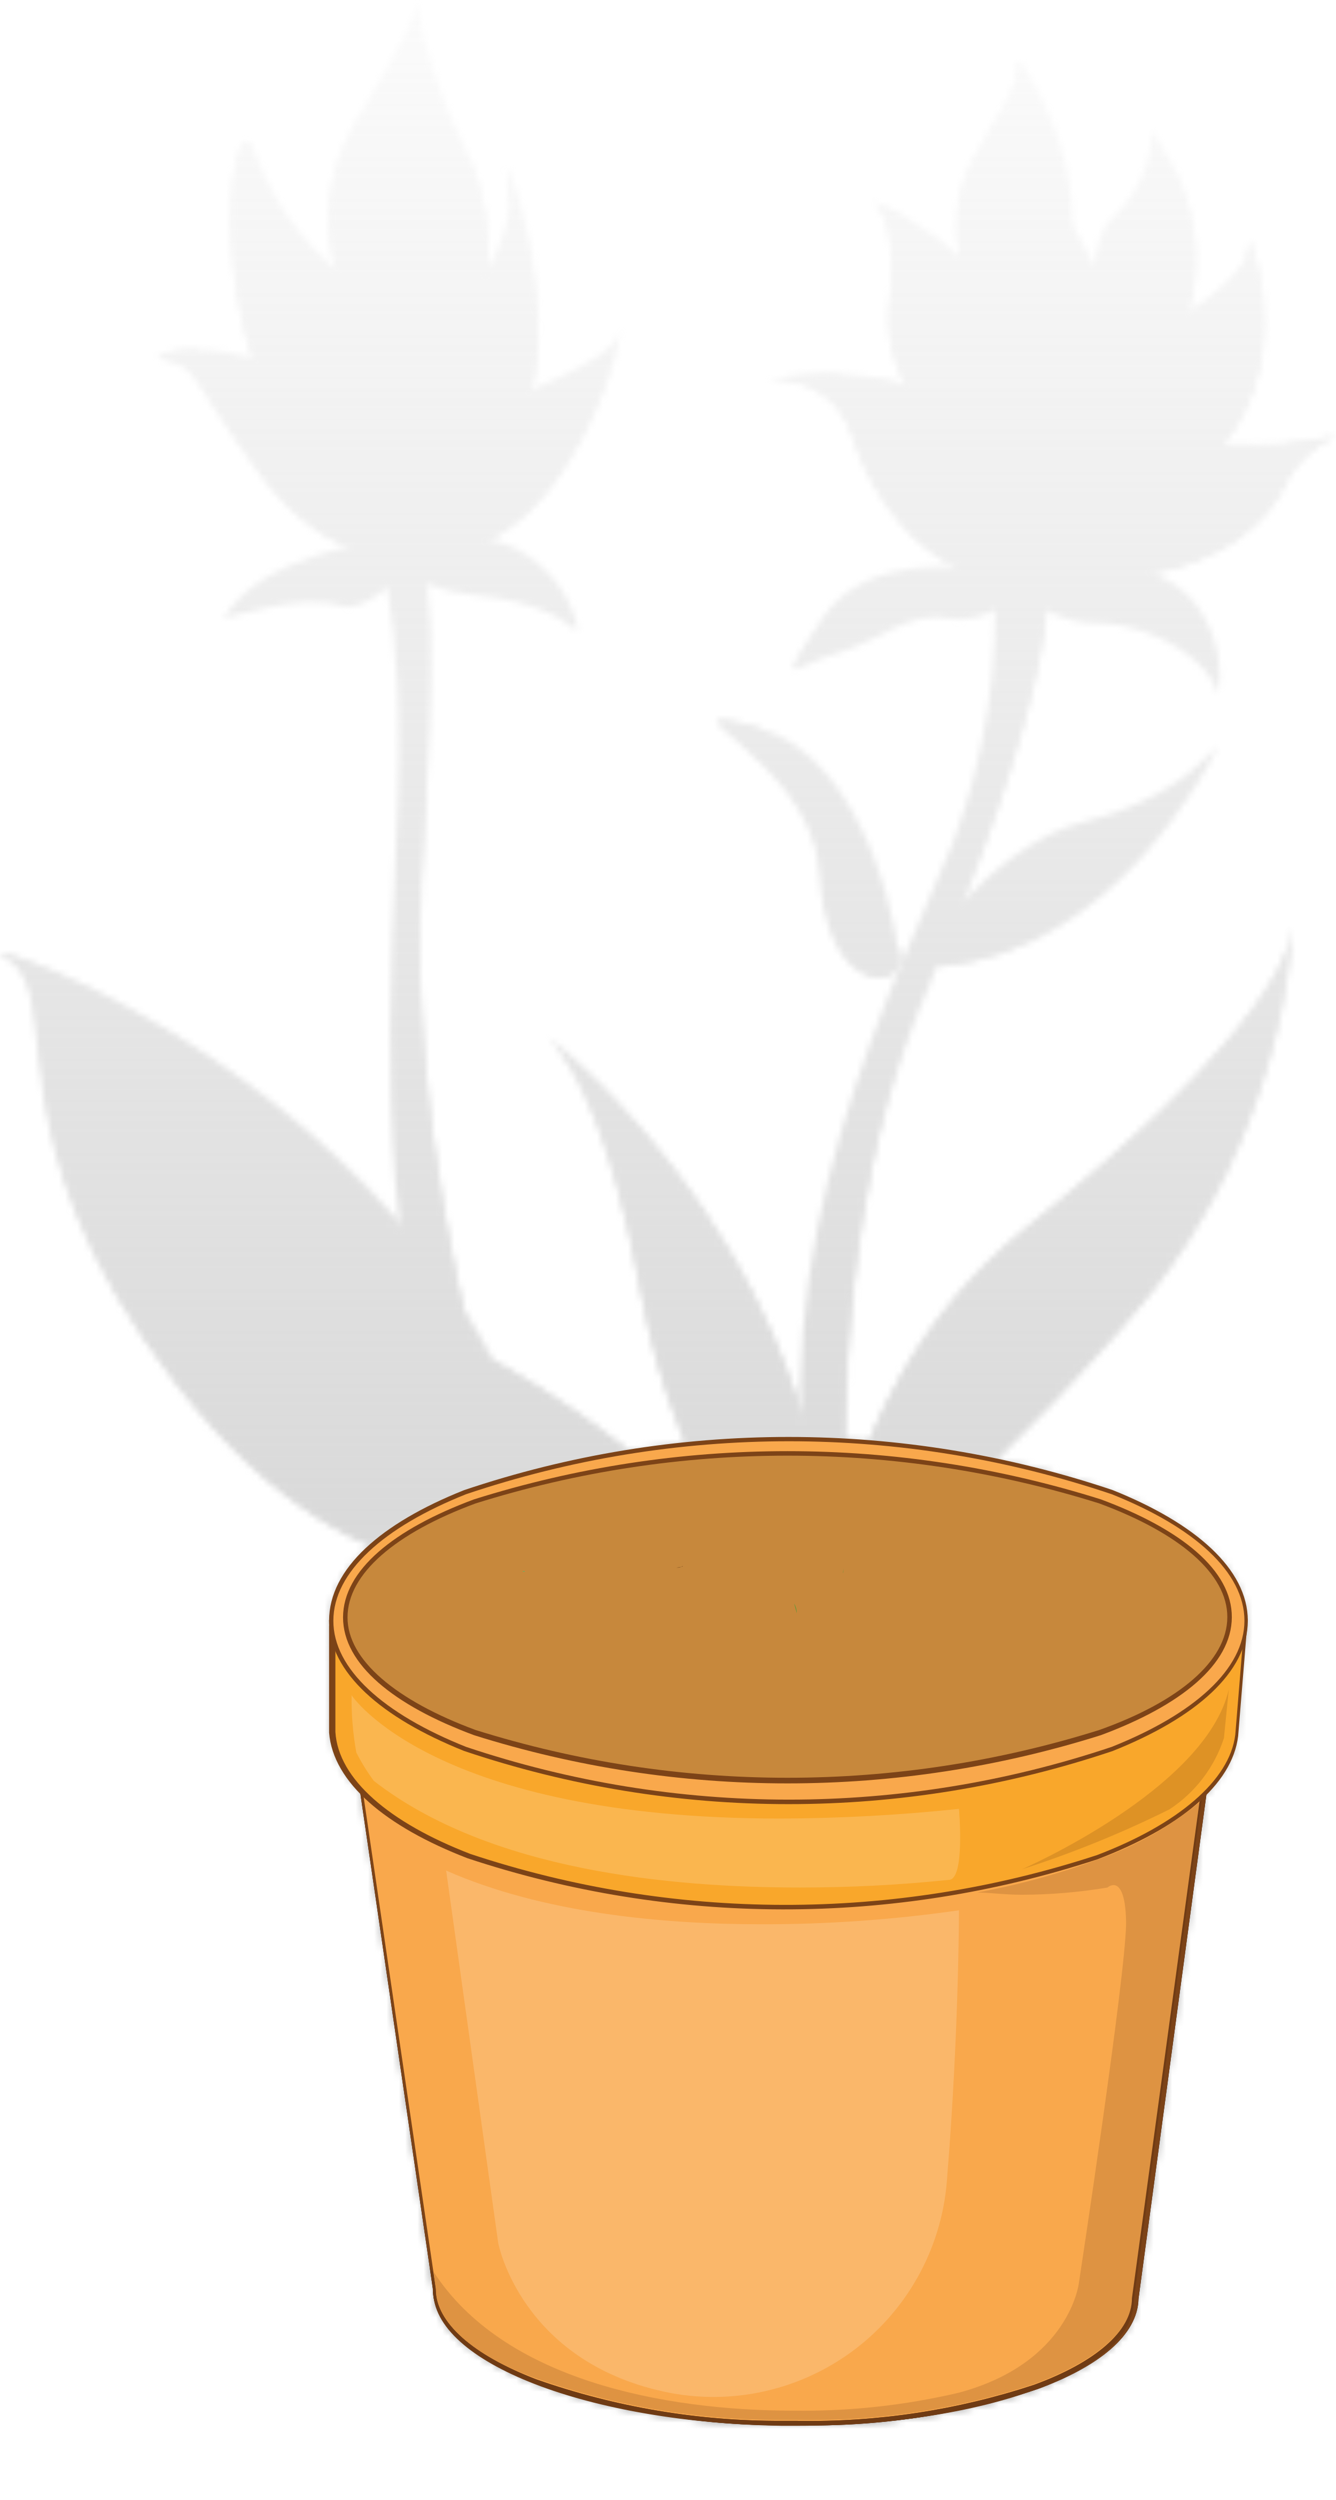 <svg width="216" height="404" viewBox="0 0 216 404" fill="none" xmlns="http://www.w3.org/2000/svg">
<g clip-path="url(#clip0_550_5340)">
<mask id="mask0_550_5340" style="mask-type:alpha" maskUnits="userSpaceOnUse" x="-1" y="-1" width="217" height="394">
<path d="M195.053 285.543L183.451 371.399C183.269 383.019 157.774 392.016 126.459 391.542C95.145 391.069 69.941 381.27 70.123 369.687L56.848 278.039L195.053 285.543Z" fill="#AA6B28"/>
<path d="M195.051 285.544H194.687L183.085 371.4C183.085 376.755 177.084 381.781 167.264 385.387C154.87 389.488 141.872 391.458 128.821 391.216H126.494C112.958 391.269 99.513 389.002 86.742 384.513C76.558 380.616 70.448 375.334 70.484 369.943L57.1 278.878L195.051 285.908V285.544V285.18L56.846 277.895H56.555V278.186L69.975 369.834H70.339H69.975C69.975 375.917 76.485 381.235 86.705 385.205C99.567 389.69 113.093 391.968 126.712 391.944H129.076C142.213 392.186 155.296 390.203 167.773 386.08C177.666 382.437 183.922 377.374 184.067 371.509L195.633 285.653V285.398H195.378V285.763L195.051 285.544Z" fill="#2E1010"/>
<path d="M195.053 285.543L183.451 371.399C183.269 383.019 157.774 392.016 126.459 391.542C95.145 391.069 69.941 381.27 70.123 369.687L56.848 278.039L195.053 285.543Z" fill="#F9A84C"/>
<path d="M195.051 285.544H194.687L183.085 371.4C183.085 376.755 177.084 381.781 167.264 385.387C154.87 389.488 141.872 391.458 128.821 391.216H126.494C112.958 391.269 99.513 389.002 86.742 384.513C76.558 380.616 70.448 375.334 70.484 369.943L57.1 278.878L195.051 285.908V285.544V285.18L56.846 277.895H56.555V278.186L69.975 369.834H70.339H69.975C69.975 375.917 76.485 381.235 86.705 385.205C99.567 389.69 113.093 391.968 126.712 391.944H129.076C142.213 392.186 155.296 390.203 167.773 386.08C177.666 382.437 183.922 377.374 184.067 371.509L195.633 285.653V285.398H195.378V285.763L195.051 285.544Z" fill="#7C4317"/>
<path d="M72.117 302.191L80.555 362.513C80.555 362.513 84.192 381.491 107.432 386.517C112.772 387.661 118.295 387.635 123.623 386.44C128.951 385.245 133.958 382.91 138.301 379.596C142.643 376.281 146.219 372.065 148.782 367.236C151.345 362.407 152.834 357.081 153.149 351.621C155.04 328.345 155.04 308.712 155.04 308.712C144.452 310.232 133.768 310.987 123.071 310.97C106.996 310.97 87.683 309.149 72.154 302.301L72.117 302.191Z" fill="#FAB76A"/>
<path d="M193.925 291.263C189.041 295.278 183.489 298.397 177.522 300.479C171.18 302.828 164.645 304.62 157.992 305.833C159.883 305.833 162.32 306.198 165.266 306.198C169.884 306.182 174.494 305.793 179.05 305.032C179.324 304.793 179.669 304.652 180.032 304.631C180.868 304.631 181.996 305.615 182.068 310.678C182.068 318.91 174.431 368.959 174.431 368.959C174.431 368.959 172.94 381.854 155.046 386.662C146.346 388.705 137.431 389.683 128.496 389.576C107.183 389.576 81.397 384.586 70.086 367.102L70.486 369.797C70.486 375.298 76.56 380.725 86.743 384.368C99.515 388.856 112.96 391.123 126.495 391.07H128.823C141.874 391.312 154.871 389.342 167.266 385.242C177.086 381.599 183.05 376.609 183.087 371.254L193.998 291.117L193.925 291.263Z" fill="#DE9342"/>
<path d="M194.32 290.859L193.92 291.26L183.009 371.397C183.009 376.752 177.008 381.778 167.188 385.385C154.794 389.485 141.796 391.455 128.745 391.213H126.417C112.882 391.266 99.437 388.999 86.665 384.51C76.482 380.613 70.372 375.331 70.408 369.94L70.008 367.245L69.535 366.516L70.044 370.159C69.862 381.742 95.103 391.541 126.381 392.014H128.745C158.968 392.014 183.3 383.199 183.3 371.871L194.211 291.333L194.32 290.859Z" fill="#6F3B14"/>
<path d="M53.461 261.903L66.845 262.413C80.084 254.873 101.978 249.955 126.819 249.955C154.532 249.955 178.609 256.075 191.048 265.108L201.449 261.794L199.922 280.516C198.067 295.925 166.062 308.2 126.819 308.2C87.576 308.2 54.843 295.633 53.679 279.97L53.461 279.752V262.631V261.866V261.903Z" fill="#F9A72B"/>
<path d="M53.466 261.903V262.231L66.85 262.741H67.031C80.161 255.274 102.056 250.356 126.823 250.356C154.464 250.356 178.541 256.476 190.834 265.437H191.161L201.563 262.158V261.794H201.236L199.708 280.48H200.036V280.116L199.708 280.408C198.799 287.693 190.47 294.796 177.377 299.786C144.452 310.581 108.938 310.518 76.051 299.604C62.922 294.541 54.702 287.511 54.229 279.898V279.679V262.705H53.866H53.538L53.938 262.96L54.229 262.595V261.794H53.866H53.211V262.559H53.575H53.902L53.502 262.304L53.211 262.668V279.788V280.007L53.429 280.262L53.684 280.007H53.211C53.866 288.093 62.376 295.197 75.578 300.296C108.631 311.258 144.322 311.321 177.414 300.478C190.579 295.452 199.236 288.494 200.181 280.553H199.817V280.881L200.181 280.553L201.709 261.867V261.575H201.381L190.943 264.89V265.218L191.416 264.999C178.868 255.893 154.719 249.773 126.969 249.773C102.092 249.773 80.161 254.691 66.813 262.267L66.995 262.595V262.231L53.647 261.721H53.356V261.976L53.466 261.903Z" fill="#7C4317"/>
<path d="M53.461 261.901C53.461 278.074 86.594 291.042 127.473 291.042C168.353 291.042 201.449 277.928 201.449 261.901C201.449 245.874 168.353 232.578 127.473 232.578C86.594 232.578 53.461 245.691 53.461 261.901Z" fill="#F9A84C"/>
<path d="M53.466 261.903H53.211C53.211 270.244 61.649 277.602 75.033 282.957C109.06 294.42 145.896 294.42 179.923 282.957C193.344 277.602 201.745 270.244 201.745 261.903C201.745 253.561 193.271 246.167 179.923 240.812C145.896 229.349 109.06 229.349 75.033 240.812C61.576 246.167 53.211 253.525 53.211 261.903H53.902C53.902 254.071 62.012 246.786 75.36 241.468C109.221 230.058 145.88 230.058 179.741 241.468C193.089 246.786 201.199 254.071 201.199 261.903C201.199 269.734 193.089 276.983 179.741 282.301C145.873 293.666 109.229 293.666 75.36 282.301C62.012 276.983 53.866 269.698 53.902 261.903H53.466Z" fill="#7C4317"/>
<path d="M55.824 261.359C55.824 275.929 87.83 287.84 127.327 287.84C166.825 287.84 198.685 275.929 198.685 261.359C198.685 246.788 166.679 234.877 127.218 234.877C87.757 234.877 55.824 246.788 55.824 261.359Z" fill="#C7883C"/>
<path d="M55.825 261.358H55.461C55.461 268.971 63.681 275.6 76.628 280.408C109.619 290.802 145 290.802 177.991 280.408C190.938 275.6 199.122 268.971 199.158 261.358C199.194 253.745 190.938 247.115 177.991 242.307C145 231.913 109.619 231.913 76.628 242.307C63.681 247.115 55.497 253.745 55.461 261.358H56.188C56.188 254.327 63.971 247.734 76.883 242.963C109.715 232.666 144.904 232.666 177.736 242.963C190.647 247.734 198.467 254.327 198.43 261.358C198.394 268.388 190.647 274.981 177.736 279.571C144.904 289.867 109.715 289.867 76.883 279.571C63.971 274.799 56.152 268.206 56.188 261.358H55.825Z" fill="#7C4317"/>
<path d="M173.229 257.421C173.229 257.421 174.575 253.997 163.045 249.845C151.516 245.692 148.861 253.014 148.861 253.014C148.861 253.014 149.225 249.845 143.042 245.729C136.859 241.613 127.658 248.169 127.658 248.169C117.62 243.58 110.091 253.924 110.091 253.924C100.853 244.709 85.25 253.742 85.25 253.742C69.357 250.318 65.465 263.286 65.465 263.286C62.222 263.096 59.03 264.166 56.555 266.273C64.374 277.783 92.052 286.854 125.184 287.655C161.009 288.493 190.905 279.459 196.396 266.819C193.135 264.075 189.208 262.24 185.013 261.501C181.376 256.292 173.229 257.276 173.229 257.276V257.421Z" fill="#584521"/>
<path d="M173.627 257.495C174.755 253.598 165.298 250.538 163.189 249.736C158.825 248.024 151.769 247.187 148.968 252.104C148.568 252.833 148.714 252.76 148.968 252.723C149.223 252.687 149.296 252.723 149.332 252.942C149.137 251.834 148.689 250.787 148.023 249.882C146.068 247.143 143.163 245.234 139.876 244.528C136.963 244.196 134.016 244.728 131.402 246.057C130.132 246.615 128.915 247.285 127.765 248.061C128.238 247.769 123.291 247.041 123.873 247.077C120.505 246.905 117.172 247.839 114.381 249.736C113.042 250.638 111.821 251.702 110.744 252.905C109.325 254.399 109.18 252.505 107.325 251.667C104.054 250.353 100.535 249.773 97.016 249.968C93.498 250.163 90.064 251.129 86.958 252.796C85.433 253.399 83.77 253.563 82.157 253.27C81.13 253.158 80.093 253.158 79.066 253.27C75.637 253.484 72.359 254.756 69.682 256.912C67.858 258.468 66.435 260.443 65.536 262.668C65.173 263.505 58.008 265.108 56.371 266.31C62.19 274.324 72.301 278.222 81.357 281.172C95.662 285.473 110.502 287.73 125.437 287.874C140.987 288.489 156.542 286.783 171.59 282.811C180.61 280.334 192.43 276.072 196.831 267.002C193.012 263.651 187.993 263.068 184.247 260.263C181.116 257.926 177.219 256.859 173.336 257.277C172.973 257.277 173.591 257.604 173.773 257.604C178.392 257.167 181.883 261.065 186.284 262.012C190.103 262.85 198.14 264.853 194.685 269.734C193.399 271.436 191.852 272.923 190.103 274.142C178.901 282.848 162.498 285.07 148.932 286.745C130.072 288.797 111.005 287.826 92.45 283.867C84.47 282.24 76.724 279.621 69.391 276.072C66.604 274.678 63.97 272.993 61.536 271.046C60.521 270.223 59.572 269.322 58.699 268.35C55.062 264.707 65.609 263.651 65.973 263.651H66.191C68.882 255.237 77.647 252.723 85.649 254.18C86.412 254.18 88.085 253.088 88.704 252.796C95.65 249.664 103.906 248.789 110.162 254.217H110.744C111.725 252.985 112.835 251.862 114.054 250.866C118.854 246.749 121.509 248.389 128.165 248.534C129.329 248.534 131.111 246.895 132.202 246.385C137.476 243.872 149.078 245.802 148.896 252.978L149.587 253.16C150.168 251.974 151.04 250.954 152.121 250.197C153.203 249.439 154.458 248.967 155.77 248.826C153.915 249.19 175.046 251.157 173.264 257.349L173.955 257.532L173.627 257.495Z" fill="#403215"/>
<path d="M86.233 256.365C86.233 256.365 73.43 254.143 70.994 260.919C68.557 267.694 60.265 264.051 65.575 269.916C70.885 275.78 79.068 276.072 82.778 272.903C86.487 269.734 87.833 265.217 95.18 265.836C102.526 266.455 97.98 260.591 93.616 260.518C89.251 260.445 97.253 254.945 100.89 254.544C104.527 254.143 93.397 250.246 86.342 256.365H86.233Z" fill="#6C562B"/>
<path d="M118.124 263.105C118.124 263.105 115.215 259.463 106.595 259.463C97.975 259.463 102.958 262.741 102.485 264.38C102.012 266.02 107.795 269.334 107.795 269.334C108.788 267.459 110.277 265.893 112.099 264.807C113.92 263.721 116.005 263.158 118.124 263.178V263.105Z" fill="#6C562B"/>
<path d="M114.313 255.127C113.44 255.127 119.623 248.352 125.951 250.428C128.636 251.113 131.466 250.961 134.062 249.991C135.434 249.326 136.949 249.011 138.472 249.074C139.995 249.138 141.479 249.578 142.791 250.355C147.846 253.998 145.628 257.24 145.628 257.24C145.628 257.24 129.588 257.058 128.061 264.051C126.586 261.625 124.584 259.563 122.204 258.018C119.824 256.473 117.127 255.485 114.313 255.127Z" fill="#6C562B"/>
<path d="M156.719 262.996C156.719 262.996 155.264 262.996 153.373 262.595C148.1 261.939 138.243 261.32 134.752 266.238C134.752 266.238 132.788 267.695 136.57 270.827C140.353 273.96 143.117 274.871 143.044 278.732C143.044 278.732 148.136 267.512 168.103 272.394C188.07 277.275 190.361 268.751 186.288 266.238C182.214 263.724 174.177 267.185 174.177 267.185C174.177 267.185 171.085 259.681 156.719 262.996Z" fill="#6C562B"/>
<path d="M168.357 256.691C167.104 255.225 165.509 254.091 163.713 253.392C161.917 252.693 159.976 252.45 158.064 252.684C152.099 253.85 170.03 262.046 168.357 256.691Z" fill="#775E30"/>
<path d="M132.928 276.44C130.775 274.899 128.307 273.858 125.703 273.392C123.098 272.925 120.423 273.046 117.871 273.744C117.871 273.744 117.143 282.159 115.179 282.013C113.215 281.867 110.051 269.737 99.686 270.721C89.32 271.704 84.774 276.003 89.029 279.499C93.285 282.996 113.688 287.222 126.054 286.202C138.419 285.182 135.983 279.718 132.928 276.44Z" fill="#6C562B"/>
<path d="M160.026 276.221C160.026 276.221 151.48 275.164 147.588 280.3C143.696 285.436 161.554 284.38 167.882 281.393C174.211 278.406 161.008 276.293 160.026 276.221Z" fill="#6C562B"/>
<path d="M131.473 237.097C112.477 237.017 93.591 239.993 75.537 245.912C70.954 248.389 75.209 251.886 81.647 251.886C84.899 251.873 88.094 251.02 90.921 249.409C93.131 248.125 95.64 247.447 98.195 247.442C100.245 247.496 102.278 247.84 104.232 248.462C105.772 248.991 107.373 249.322 108.997 249.446C109.608 249.469 110.214 249.337 110.761 249.064C111.308 248.79 111.777 248.383 112.125 247.879C113.167 246.794 114.442 245.961 115.854 245.444C117.265 244.926 118.776 244.738 120.271 244.892C122.465 244.915 124.648 245.184 126.782 245.694C126.782 245.694 127.473 242.634 136.82 242.634H138.347C149.258 242.962 150.458 248.134 150.458 248.134C151.331 244.856 159.042 245.038 160.205 242.124C161.369 239.21 156.932 238.991 156.932 238.991C148.508 237.69 139.997 237.044 131.473 237.061V237.097Z" fill="#D09C5D"/>
<path d="M86.414 258.916C86.123 258.37 82.777 256.22 76.376 258.661C69.975 261.101 73.575 264.416 78.412 263.615C83.249 262.813 87.323 260.701 86.414 258.916Z" fill="#7C6232"/>
<path d="M111.039 260.884C111.039 260.884 106.675 260.046 107.402 261.831C108.129 263.616 115.367 261.831 111.039 260.884Z" fill="#7C6232"/>
<path d="M144.13 255.019C143.654 253.522 142.66 252.244 141.326 251.415C139.993 250.587 138.407 250.263 136.856 250.502C131.401 251.304 143.767 258.225 144.13 255.019Z" fill="#7C6232"/>
<path d="M172.105 267.149C172.105 267.149 161.703 261.794 161.703 266.894C161.703 271.993 175.996 270.864 172.105 267.149Z" fill="#7C6232"/>
<path d="M198.687 272.941C195.05 289.114 165.227 302.082 165.227 302.082C173.411 299.456 181.386 296.217 189.085 292.393C193.241 289.671 196.346 285.61 197.887 280.882L198.687 272.832V272.941Z" fill="#DE9225"/>
<path d="M82.306 260.848C81.632 260.239 80.844 259.77 79.988 259.468C79.132 259.166 78.225 259.036 77.318 259.087C76.412 259.138 75.525 259.368 74.708 259.764C73.891 260.16 73.16 260.714 72.558 261.394C67.467 266.275 70.085 270.646 75.432 270.136C80.778 269.626 87.652 265.146 82.306 260.848Z" fill="#584521"/>
<path d="M82.63 260.773C81.65 259.916 80.466 259.325 79.192 259.057C77.919 258.789 76.598 258.853 75.356 259.243C72.01 260.19 67.318 265.29 70.155 268.787C72.41 271.519 77.429 270.135 80.048 268.787C81.831 268.126 83.308 266.829 84.194 265.144C84.958 263.359 83.685 261.793 82.448 260.7H81.83C84.667 263.177 83.757 265.873 80.884 267.986C78.011 270.098 72.592 271.446 70.41 267.986C68.228 264.525 72.847 260.7 75.283 259.571C76.378 259.125 77.578 259.005 78.739 259.225C79.9 259.445 80.973 259.995 81.83 260.81H82.448L82.63 260.773Z" fill="#403215"/>
<path d="M83.394 262.594C83.239 263.089 83.005 263.556 82.703 263.978C83.05 264.012 83.391 264.085 83.722 264.196C83.751 263.643 83.638 263.091 83.394 262.594Z" fill="#54401D"/>
<path d="M83.508 262.051C83.534 262.232 83.534 262.416 83.508 262.597C83.752 263.095 83.865 263.646 83.835 264.2L84.344 264.418C84.405 263.566 84.146 262.721 83.617 262.051H83.508Z" fill="#3D2E12"/>
<path d="M70.086 265.981C70.001 266.723 70.182 267.472 70.595 268.094C71.049 268.752 71.668 269.28 72.388 269.625C73.109 269.97 73.908 270.12 74.705 270.061C76.153 270.007 77.581 269.699 78.924 269.15C78.667 268.728 78.531 268.242 78.531 267.748C78.531 267.253 78.667 266.768 78.924 266.345H78.087C76.701 267.077 75.177 267.511 73.614 267.62C73.089 267.634 72.568 267.535 72.086 267.329C70.849 266.782 70.158 266.382 69.977 265.799L70.086 265.981Z" fill="#54401D"/>
<path d="M70.706 263.688C68.56 267.33 70.706 270.171 74.561 270.171H75.434C76.676 270.024 77.897 269.731 79.071 269.297C77.729 269.846 76.301 270.154 74.852 270.208C74.055 270.267 73.257 270.117 72.536 269.772C71.815 269.427 71.197 268.899 70.742 268.241C70.329 267.619 70.149 266.87 70.233 266.128C70.233 265.618 70.233 264.999 70.924 264.015V263.833L70.706 263.688Z" fill="#3D2E12"/>
<path d="M78.121 260.191C77.066 260.32 76.047 260.656 75.123 261.182C74.2 261.707 73.389 262.41 72.738 263.251C72.378 263.65 72.138 264.142 72.047 264.672C72.047 265.109 72.447 265.255 72.993 265.255C74.269 265.179 75.511 264.818 76.629 264.198C77.575 263.579 80.994 262.523 80.957 261.466C80.957 261.102 80.63 260.774 79.721 260.446C79.242 260.277 78.738 260.19 78.23 260.191H78.121Z" fill="#654E21"/>
<path d="M84.773 265.002C84.457 264.688 84.078 264.445 83.66 264.29C83.243 264.135 82.797 264.07 82.353 264.101C81.909 264.132 81.477 264.258 81.085 264.47C80.693 264.682 80.351 264.975 80.082 265.33C77.79 267.989 79.172 270.284 81.718 269.992C84.264 269.701 87.465 267.26 84.773 265.002Z" fill="#584521"/>
<path d="M85.07 265C84.632 264.581 84.096 264.279 83.512 264.12C82.928 263.961 82.313 263.95 81.724 264.089C79.76 264.672 77.468 267.55 79.141 269.48C81.469 272.067 88.525 268.242 85.07 265H84.451C87.652 267.987 81.178 271.484 79.505 268.825C78.596 267.404 80.16 265.51 81.178 264.672C81.672 264.323 82.275 264.164 82.876 264.224C83.477 264.284 84.037 264.56 84.451 265H85.07Z" fill="#403215"/>
<path d="M177.956 269.189C177.282 268.581 176.494 268.112 175.638 267.81C174.782 267.507 173.875 267.378 172.969 267.429C172.063 267.48 171.175 267.71 170.358 268.106C169.541 268.502 168.811 269.056 168.209 269.736C163.117 274.617 165.736 278.988 171.046 278.478C176.356 277.968 183.302 273.488 177.956 269.189Z" fill="#584521"/>
<path d="M178.207 269.189C177.322 268.391 176.261 267.813 175.111 267.503C173.96 267.193 172.753 267.159 171.588 267.404C167.951 268.133 163.077 273.487 166.023 277.057C168.314 279.862 173.297 278.551 175.879 277.349C177.657 276.679 179.131 275.384 180.025 273.706C180.789 271.958 179.443 270.318 178.207 269.262C178.207 269.262 177.407 269.007 177.661 269.262C184.499 275.163 168.86 282.084 166.059 276.292C164.568 273.232 168.351 269.699 170.642 268.388C171.761 267.797 173.034 267.564 174.289 267.72C175.544 267.877 176.721 268.415 177.661 269.262C177.661 269.262 178.498 269.481 178.207 269.262V269.189Z" fill="#403215"/>
<path d="M174.644 274.689L173.844 274.872C172.457 275.603 170.934 276.038 169.37 276.147H168.861C168.074 276.43 167.273 276.673 166.461 276.875C166.947 277.416 167.551 277.839 168.225 278.11C168.9 278.382 169.627 278.495 170.352 278.441C171.805 278.422 173.24 278.113 174.571 277.531C174.262 277.129 174.094 276.636 174.094 276.128C174.094 275.621 174.262 275.128 174.571 274.726L174.644 274.689ZM179.045 271.047C178.9 271.557 178.666 272.038 178.354 272.467C178.705 272.496 179.049 272.583 179.372 272.722C179.397 272.146 179.285 271.572 179.045 271.047Z" fill="#54401D"/>
<path d="M166.463 276.84H166.172C166.68 277.386 167.302 277.813 167.993 278.09C168.685 278.367 169.429 278.487 170.173 278.443H171.045C172.29 278.306 173.512 278.012 174.682 277.568C173.351 278.15 171.916 278.46 170.463 278.479C169.738 278.533 169.011 278.419 168.336 278.148C167.662 277.876 167.058 277.454 166.572 276.913L166.463 276.84ZM179.119 270.393C179.136 270.562 179.136 270.733 179.119 270.903C179.36 271.427 179.472 272.002 179.447 272.578C179.619 272.613 179.781 272.688 179.92 272.797C179.968 272.367 179.929 271.933 179.804 271.519C179.679 271.106 179.471 270.722 179.192 270.393H179.119Z" fill="#3D2E12"/>
<path d="M173.779 268.643C173.284 268.653 172.793 268.739 172.324 268.898C173.597 269.48 174.252 270.318 173.488 271.702C173.435 271.827 173.374 271.949 173.306 272.067C174.652 271.484 176.507 270.682 176.507 269.918C176.507 269.153 176.143 269.225 175.27 268.898C174.791 268.728 174.287 268.641 173.779 268.643Z" fill="#654E21"/>
<path d="M180.501 273.416C180.189 273.103 179.812 272.861 179.398 272.706C178.983 272.55 178.54 272.486 178.099 272.517C177.658 272.548 177.228 272.674 176.84 272.886C176.451 273.097 176.112 273.39 175.846 273.744C173.555 276.403 174.901 278.698 177.446 278.406C179.992 278.115 183.193 275.675 180.501 273.416Z" fill="#584521"/>
<path d="M180.719 273.376C180.288 272.944 179.756 272.628 179.172 272.456C178.587 272.284 177.969 272.262 177.373 272.392C175.664 272.902 173.009 275.743 174.646 277.601C177.082 280.406 184.211 276.654 180.719 273.376H180.101C183.302 276.399 176.755 279.823 175.118 277.273C174.427 276.108 175.373 274.65 176.064 273.631C176.29 273.322 176.579 273.064 176.912 272.874C177.244 272.685 177.613 272.567 177.993 272.529C178.374 272.491 178.758 272.534 179.122 272.655C179.485 272.776 179.818 272.972 180.101 273.23H180.719V273.376Z" fill="#403215"/>
<path d="M56.841 273.961C56.797 277.062 57.053 280.161 57.604 283.213C58.42 284.82 59.369 286.355 60.441 287.803C79.208 302.373 108.631 305.032 129.362 305.032C137.391 305.031 145.415 304.617 153.402 303.794C156.057 303.794 155.039 292.32 155.039 292.32C145.434 293.331 135.783 293.853 126.125 293.886C69.934 293.886 56.841 273.961 56.841 273.961Z" fill="#FAB64F"/>
<path d="M107.759 269.261C107.759 269.261 102.049 265.983 102.449 264.307C102.849 262.632 98.194 259.39 105.868 259.39H106.559C115.178 259.608 118.088 263.032 118.088 263.032C115.968 263.012 113.884 263.575 112.062 264.661C110.241 265.747 108.752 267.313 107.759 269.188V269.261ZM107.759 269.99C108.442 269.942 109.097 269.702 109.65 269.298C112.087 265.91 121.725 267.44 120.961 263.906C120.197 260.373 106.159 255.893 106.159 255.893H107.759C111.864 255.992 115.886 257.075 119.487 259.053C123.088 261.03 126.163 263.844 128.453 267.258C131.181 261.939 139.11 260.555 142.71 260.555C144.892 260.555 145.474 261.065 142.456 261.539C140.134 261.9 137.931 262.813 136.033 264.201C134.135 265.589 132.596 267.411 131.545 269.516C137.8 271.301 142.456 278.914 140.419 278.914C139.801 278.914 138.528 278.222 136.455 276.401C131.718 272.846 125.892 271.056 119.979 271.337C114.924 271.337 111.396 272.394 113.178 272.94C116.815 274.069 115.542 280.772 115.542 280.772C114.451 274.106 104.086 269.844 104.086 269.844C102.106 269.378 100.081 269.133 98.048 269.115C94.904 268.986 91.803 269.88 89.21 271.665C87.79 273.152 86.567 274.817 85.573 276.619C86.264 274.641 87.531 272.916 89.21 271.665C90.449 270.345 91.941 269.29 93.597 268.564C95.254 267.838 97.04 267.456 98.848 267.44C101.778 267.557 104.635 268.382 107.177 269.844C107.392 269.895 107.617 269.895 107.832 269.844L107.759 269.99ZM116.67 252.469C114.914 252.488 113.163 252.647 111.432 252.942C111.069 253.343 110.705 253.744 110.378 254.181H109.796C109.533 253.931 109.254 253.699 108.959 253.489C103.85 254.732 98.811 256.252 93.866 258.042C92.229 259.353 91.575 260.555 93.575 260.592C97.721 260.592 102.049 265.983 96.157 265.983H95.139H93.829C87.61 265.983 86.228 270.099 82.737 273.086C82.059 273.659 81.282 274.104 80.445 274.397C81.256 275.096 82.148 275.695 83.1 276.182L88.192 278.841C85.464 275.526 90.083 271.847 99.648 270.9H100.849C110.269 270.9 113.214 282.119 115.142 282.229C117.07 282.229 117.797 273.96 117.797 273.96C119.31 273.523 120.877 273.302 122.452 273.304C126.181 273.327 129.812 274.497 132.854 276.656C135.364 279.351 137.473 283.577 131.108 285.507C132.6 285.216 134.127 284.851 135.764 284.451C138.288 283.82 140.852 283.358 143.438 283.067C141.001 282.447 143.983 275.199 154.676 273.122C156.364 272.783 158.082 272.612 159.804 272.612C161.663 272.604 163.516 272.799 165.332 273.195C165.332 272.831 165.66 272.467 165.841 272.102C163.446 271.625 161.01 271.381 158.568 271.374C146.238 271.374 142.819 278.95 142.819 278.95C142.819 275.089 140.128 274.142 136.346 271.046C132.563 267.95 134.527 266.456 134.527 266.456C136.818 263.214 141.801 262.377 146.675 262.377C148.839 262.392 151.001 262.538 153.148 262.814C154.894 263.032 156.131 263.214 156.458 263.214L159.331 262.668C154.712 261.175 147.475 259.9 146.529 257.423C146.37 257.009 146.121 256.636 145.802 256.33C145.72 256.728 145.573 257.11 145.365 257.459C144.056 257.459 129.363 257.459 127.908 264.271C126.433 261.844 124.431 259.782 122.051 258.237C119.671 256.692 116.974 255.704 114.16 255.346C113.76 255.346 114.778 253.999 116.56 252.687L116.67 252.469Z" fill="#3C2C13"/>
<path d="M110.383 253.16L109.328 253.342H109.692C109.938 253.328 110.171 253.224 110.347 253.051L110.383 253.16Z" fill="#875723"/>
<path d="M96.856 282.702H97.255C100.081 283.85 103.083 284.503 106.13 284.632C103.002 284.1 99.906 283.394 96.856 282.52V282.702Z" fill="#3C2C13"/>
<path d="M111.402 252.943L110.311 253.161C110.135 253.335 109.902 253.438 109.656 253.453H109.292H108.965C109.26 253.663 109.539 253.895 109.801 254.145H110.383C110.711 253.708 111.074 253.307 111.438 252.906L111.402 252.943Z" fill="#2B200C"/>
<path d="M93.905 257.969L90.668 259.061C83.794 261.211 90.668 262.704 85.576 265.582C87.213 267.913 83.976 270.317 81.357 270.317C80.65 270.354 79.952 270.134 79.393 269.698C78.375 271.228 78.775 272.721 80.484 274.215C81.322 273.921 82.098 273.477 82.776 272.903C86.413 269.916 87.649 265.8 93.868 265.8H95.178H96.196C102.088 265.8 97.76 260.482 93.614 260.409C91.614 260.409 92.268 259.171 93.905 257.859V257.969Z" fill="#493719"/>
<path d="M109.364 262.56C108.455 262.56 107.655 262.341 107.436 261.831C107.218 261.321 108.018 260.665 109.037 260.665C109.709 260.676 110.378 260.75 111.037 260.884C114.092 261.467 111.473 262.56 109.364 262.56ZM105.909 259.391C98.235 259.391 102.89 262.705 102.49 264.308C102.09 265.911 107.8 269.262 107.8 269.262C108.793 267.386 110.282 265.82 112.103 264.735C113.925 263.649 116.009 263.086 118.129 263.106C118.129 263.106 115.219 259.463 106.6 259.463L105.909 259.391Z" fill="#493719"/>
<path d="M116.815 252.472C115.033 253.783 114.015 255.094 114.415 255.131C117.228 255.488 119.926 256.476 122.306 258.021C124.686 259.566 126.688 261.629 128.162 264.055C129.617 257.389 144.311 257.243 145.62 257.243C145.827 256.894 145.975 256.512 146.056 256.114C145.516 255.643 144.866 255.317 144.165 255.167C144.165 255.677 143.62 255.859 143.001 255.859C141.963 255.798 140.948 255.525 140.019 255.058C139.198 255.165 138.384 255.323 137.582 255.531C133.618 254.256 130.49 256.151 121.943 253.2C120.283 252.685 118.552 252.44 116.815 252.472Z" fill="#493719"/>
<path d="M146.899 262.156C142.171 262.156 137.043 262.994 134.752 266.236C134.752 266.236 132.788 267.693 136.57 270.826C140.353 273.958 143.117 274.869 143.044 278.73C143.044 278.73 146.463 271.153 158.792 271.153C161.235 271.161 163.671 271.405 166.066 271.882C166.397 271.329 166.774 270.805 167.194 270.316C164.502 270.134 161.847 269.114 161.847 266.892C161.822 266.633 161.849 266.372 161.925 266.124C162.001 265.876 162.126 265.645 162.291 265.445C162.457 265.245 162.661 265.08 162.89 264.96C163.12 264.839 163.371 264.765 163.629 264.742C163.411 263.868 161.847 263.14 159.738 262.448L156.865 262.994C156.537 262.994 155.301 262.994 153.555 262.593C151.408 262.318 149.246 262.172 147.081 262.156H146.899Z" fill="#493719"/>
<path d="M100.889 270.681H99.689C90.124 271.628 85.505 275.307 88.233 278.622C90.488 279.787 92.452 280.698 96.743 282.665C99.793 283.54 102.89 284.245 106.018 284.778C112.528 285.288 119.765 284.778 124.202 285.579C125.019 285.726 125.846 285.799 126.676 285.798C128.241 285.77 129.801 285.587 131.331 285.251C137.696 283.321 135.586 279.095 133.077 276.4C130.034 274.241 126.403 273.071 122.675 273.049C121.1 273.046 119.533 273.267 118.02 273.704C118.02 273.704 117.292 281.973 115.365 281.973C113.437 281.973 110.491 270.645 101.071 270.645L100.889 270.681Z" fill="#493719"/>
<path d="M109.035 260.664C108.017 260.664 107.035 260.883 107.435 261.83C107.835 262.777 108.454 262.558 109.363 262.558C111.472 262.558 114.091 261.465 111.036 260.883C110.377 260.748 109.708 260.675 109.035 260.664Z" fill="#543F1C"/>
<path d="M141.987 254.947C141.333 254.909 140.678 254.909 140.023 254.947C140.953 255.415 141.968 255.687 143.006 255.748C143.624 255.748 144.097 255.566 144.17 255.056C143.455 254.89 142.721 254.816 141.987 254.838V254.947Z" fill="#543F1C"/>
<path d="M163.479 264.744C163.221 264.767 162.969 264.841 162.74 264.961C162.51 265.082 162.306 265.247 162.141 265.447C161.975 265.647 161.85 265.877 161.774 266.126C161.698 266.374 161.672 266.635 161.697 266.893C161.697 269.115 164.352 270.135 167.043 270.317C167.883 269.376 168.88 268.587 169.989 267.986C166.898 267.221 163.115 266.82 163.479 265.108C163.515 264.99 163.515 264.863 163.479 264.744Z" fill="#543F1C"/>
<path d="M89.176 271.666C87.497 272.917 86.23 274.642 85.539 276.62C86.533 274.818 87.755 273.153 89.176 271.666ZM107.834 255.857H106.197C106.197 255.857 120.236 260.338 121 263.871C121.763 267.404 112.125 265.875 109.689 269.262C109.136 269.666 108.48 269.906 107.797 269.954C107.582 270.005 107.358 270.005 107.143 269.954C104.601 268.492 101.743 267.667 98.814 267.55C97.006 267.566 95.22 267.948 93.563 268.675C91.907 269.401 90.414 270.456 89.176 271.776C91.769 269.991 94.87 269.096 98.014 269.226C100.047 269.244 102.072 269.488 104.051 269.954C104.051 269.954 114.417 274.18 115.508 280.882C115.508 280.882 116.781 274.18 113.144 273.05C111.362 272.504 114.889 271.448 119.945 271.448C125.857 271.166 131.683 272.956 136.42 276.511C138.493 278.332 139.766 279.024 140.385 279.024C142.458 279.024 137.766 271.411 131.51 269.626C132.562 267.521 134.101 265.699 135.999 264.311C137.897 262.923 140.099 262.011 142.421 261.649C145.44 261.176 144.858 260.666 142.676 260.666C139.039 260.666 131.147 262.05 128.419 267.368C126.128 263.954 123.054 261.141 119.453 259.163C115.852 257.186 111.83 256.102 107.725 256.003L107.834 255.857Z" fill="#2F230E"/>
<path d="M161.919 274.871C149.044 274.871 145.08 281.865 144.207 282.775C145.044 282.775 145.916 282.775 146.789 282.775H147.771C147.044 282.229 146.971 281.428 147.771 280.408C149.117 278.972 150.765 277.854 152.595 277.136C154.426 276.418 156.394 276.117 158.355 276.255C159.482 276.255 160.21 276.255 160.21 276.255C161.9 276.487 163.576 276.815 165.229 277.239L166.138 277.02C165.693 276.452 165.416 275.771 165.338 275.053C164.21 275.053 163.119 275.053 162.101 275.053L161.919 274.871Z" fill="#3C2C13"/>
<path d="M158.174 276.145C156.243 276.034 154.31 276.348 152.513 277.065C150.716 277.783 149.098 278.886 147.772 280.297C147.009 281.317 147.081 282.119 147.772 282.665H148.391C156.974 282.665 157.338 279.46 163.63 277.638L165.194 277.165C163.541 276.742 161.865 276.413 160.175 276.181C160.175 276.181 159.447 276.181 158.32 276.181L158.174 276.145Z" fill="#493719"/>
<path d="M159.879 272.284C158.157 272.284 156.439 272.455 154.751 272.794C144.058 274.87 141.076 282.119 143.512 282.738H144.203C145.076 281.828 149.041 274.834 161.915 274.834C162.934 274.834 164.025 274.834 165.152 274.834C165.095 274.144 165.182 273.449 165.407 272.794C163.591 272.398 161.737 272.203 159.879 272.211V272.284Z" fill="#2F230E"/>
<path d="M85.029 265.875L84.41 266.166C82.65 266.862 81.052 267.916 79.719 269.263C79.949 269.474 80.218 269.637 80.512 269.743C80.805 269.85 81.117 269.897 81.428 269.882C83.538 269.882 86.193 267.878 85.065 265.875H85.029Z" fill="#3C2C13"/>
<path d="M85.579 265.582L85.033 265.873C86.197 267.877 83.542 269.88 81.396 269.88C81.084 269.895 80.773 269.848 80.48 269.742C80.186 269.636 79.917 269.472 79.687 269.261L79.359 269.698C79.918 270.134 80.616 270.354 81.323 270.317C83.942 270.317 87.179 267.913 85.542 265.582H85.579Z" fill="#2B200C"/>
<path d="M170.793 268.203C169.607 268.824 168.561 269.681 167.717 270.72C166.872 271.76 166.249 272.961 165.883 274.25C166.101 274.796 166.756 275.233 167.956 275.743C168.293 275.88 168.648 275.966 169.011 275.998C170.005 275.667 170.917 275.125 171.682 274.408C172.448 273.691 173.05 272.817 173.448 271.846C173.045 272.01 172.656 272.205 172.284 272.428C171.173 273.072 169.928 273.446 168.647 273.521C168.101 273.521 167.701 273.339 167.701 272.902C167.774 272.374 168.002 271.88 168.356 271.481C169.405 270.211 170.774 269.242 172.32 268.677C171.827 268.442 171.316 268.247 170.793 268.094V268.203Z" fill="#3C2C13"/>
<path d="M169.987 267.988C168.878 268.589 167.881 269.378 167.041 270.32C166.622 270.809 166.244 271.333 165.914 271.886C165.732 272.25 165.55 272.614 165.405 272.979C165.179 273.633 165.093 274.328 165.15 275.018C165.228 275.736 165.505 276.418 165.95 276.985H166.168C165.69 276.253 165.451 275.39 165.484 274.516C165.516 273.642 165.819 272.799 166.35 272.104C165.696 273.088 165.477 273.744 165.659 274.253C166.025 272.965 166.649 271.764 167.493 270.724C168.337 269.685 169.384 268.828 170.569 268.207L169.769 267.988H169.987Z" fill="#2B200C"/>
<path d="M165.738 274.363C165.67 275.001 165.783 275.645 166.066 276.221C166.164 276.448 166.299 276.657 166.466 276.84C167.278 276.638 168.079 276.395 168.866 276.112C168.504 276.08 168.148 275.994 167.811 275.857C166.611 275.347 165.956 274.91 165.738 274.363Z" fill="#392911"/>
<path d="M166.354 272.027C165.823 272.722 165.52 273.565 165.487 274.439C165.455 275.313 165.694 276.176 166.172 276.908H166.463C166.297 276.725 166.161 276.516 166.063 276.289C165.78 275.714 165.667 275.069 165.735 274.431C165.554 273.922 165.735 273.266 166.427 272.282L166.354 272.027Z" fill="#291D0A"/>
<path d="M172.314 268.643C170.768 269.208 169.399 270.177 168.35 271.447C167.996 271.846 167.768 272.34 167.695 272.868C167.695 273.305 168.095 273.487 168.641 273.487C169.922 273.412 171.167 273.038 172.278 272.394C172.65 272.171 173.04 271.976 173.442 271.812C173.51 271.694 173.57 271.572 173.623 271.447C174.387 270.063 173.624 269.225 172.46 268.643H172.314Z" fill="#453213"/>
<path d="M89.869 252.796C89.869 252.796 59.501 263.978 28.441 223.655C-2.619 183.331 11.311 160.747 0.836 154.774C-9.638 148.8 79.758 178.341 89.869 252.796Z" fill="#03A24B"/>
<path d="M84.486 254.073C82.93 254.274 81.362 254.372 79.794 254.364H80.012C81.53 254.373 83.048 254.3 84.558 254.145L84.486 254.073ZM75.029 211.6L75.248 212.62C76.63 214.842 77.939 217.1 79.139 219.431L79.758 219.759C78.23 216.918 76.666 214.223 75.029 211.6ZM0.69 154.156H0.508C4.945 154.775 39.678 168.727 64.773 198.268V197.685C39.023 167.925 3.672 154.156 0.653 154.156H0.69Z" fill="#81D0A5"/>
<path d="M75.207 212.619C75.643 214.622 76.08 216.261 76.48 218.01L79.098 219.43C77.898 217.099 76.589 214.841 75.207 212.619ZM40.11 206.936C43.923 213.086 48.858 218.462 54.658 222.781L60.986 227.845C54.221 217.864 47.311 210.36 40.11 206.936ZM30.108 190.982C29.708 190.982 30.108 191.492 31.272 192.621C34.909 195.681 36.146 199.906 39.128 205.261C44.503 206.132 49.804 207.411 54.985 209.085C46.62 199.942 31.927 190.982 30.108 190.982ZM0.467 154.191C0.285 154.191 0.467 154.483 1.267 154.884C11.742 160.857 -2.37 183.587 28.835 223.765C48.693 249.263 68.26 254.181 79.753 254.217C81.322 254.225 82.889 254.127 84.445 253.926C82.153 252.555 79.954 251.034 77.862 249.372C68.66 248.644 49.493 245.074 39.71 228.318C26.544 205.77 17.67 199.833 15.524 182.421C14.033 170.037 10.578 164.209 12.214 164.209C14.036 164.848 15.734 165.797 17.233 167.013C35.239 180.423 52.023 195.404 67.387 211.781C66.184 207.318 65.285 202.779 64.696 198.194C39.637 168.798 4.904 154.811 0.467 154.191Z" fill="#018430"/>
<path d="M59.864 86.041C59.864 86.041 66.12 95.111 64.047 136.382C61.974 177.652 62.301 209.817 74.521 228.321C74.521 228.321 80.086 231.49 78.704 226.572C77.322 221.655 65.793 179.729 68.229 141.263C70.666 102.797 69.284 90.267 67.538 87.425C65.793 84.584 58.446 80.432 59.864 86.041Z" fill="#20461F"/>
<path d="M69.535 110.227C69.535 117.949 69.062 128.112 68.226 141.261C68.226 144.431 67.935 147.636 67.898 150.805C67.898 147.745 68.008 144.686 68.226 141.626C69.062 128.257 69.462 118.022 69.535 110.227Z" fill="#8FA28F"/>
<path d="M66.303 92.922C67.213 99.843 67.394 114.122 65.649 141.623C63.83 170.218 69.722 200.706 73.468 216.515L76.378 217.972C70.908 195.994 68.015 173.452 67.758 150.803C67.758 147.634 67.758 144.428 68.085 141.259C68.922 128.109 69.322 117.946 69.395 110.224C69.51 104.925 69.341 99.623 68.885 94.343C67.983 93.95 67.118 93.475 66.303 92.922Z" fill="#122C11"/>
<path d="M180.502 67.135C182.032 60.35 186.176 54.446 192.031 50.706C201.451 44.405 201.815 41.272 201.815 39.524C201.815 37.775 211.235 65.022 191.34 77.297C171.446 89.573 179.956 73.436 180.502 67.135Z" fill="#813D8E"/>
<path d="M62.633 89.536C62.633 89.536 65.797 95.109 76.635 96.166C87.473 97.222 91.183 100.355 93.038 101.775C93.765 102.358 93.038 98.315 90.056 94.272C85.946 88.771 77.544 83.271 62.633 89.536Z" fill="#6ABD45"/>
<path d="M77.284 87.971C75.32 88.71 73.236 89.081 71.138 89.064C70.028 89.072 68.92 88.974 67.828 88.772L66.846 89.282C66.556 90.029 66.177 90.738 65.719 91.395C68.912 93.356 72.529 94.518 76.266 94.782C86.522 95.766 90.487 98.425 92.341 100.101C91.156 96.908 89.131 94.095 86.48 91.96C83.83 89.825 80.652 88.446 77.284 87.971Z" fill="#4BA42C"/>
<path d="M61.607 87.422C61.607 87.422 42.04 89.534 36.148 100.025C36.148 100.025 48.696 95.8 54.988 97.912C57.934 98.896 62.444 95.618 65.062 92.376C67.681 89.134 68.445 85.017 61.607 87.422Z" fill="#6ABD45"/>
<path d="M57.717 89.027C52.734 90.011 43.533 92.451 38.223 97.879C42.128 96.739 46.159 96.09 50.225 95.948C51.713 95.902 53.2 96.099 54.625 96.531C55.011 96.587 55.403 96.587 55.789 96.531C57.759 96.136 59.626 95.337 61.273 94.183C62.919 93.029 64.309 91.547 65.355 89.829H65.136H63.536C61.567 89.854 59.606 89.584 57.717 89.027Z" fill="#4BA42C"/>
<path d="M145.369 155.721C145.769 154.519 141.187 122.501 122.347 117.583C103.508 112.666 131.44 122.501 132.458 141.005C133.477 159.51 144.133 160.129 145.369 155.721Z" fill="#03A24B"/>
<path d="M145.622 153.318L145.259 153.573C145.354 154.249 145.354 154.936 145.259 155.613C145.042 156.292 144.615 156.884 144.039 157.303C143.464 157.722 142.77 157.947 142.058 157.944H142.276C142.862 157.957 143.443 157.828 143.968 157.568C144.494 157.308 144.949 156.925 145.295 156.451L145.731 155.431C145.734 154.725 145.697 154.02 145.622 153.318ZM116.854 116.236H116.672C118.536 116.53 120.382 116.931 122.2 117.438H122.018C120.335 116.889 118.607 116.486 116.854 116.236Z" fill="#81D0A5"/>
<path d="M116.678 116.236C113.295 116.491 132.026 125.78 132.899 140.897C133.59 153.391 138.572 157.762 142.173 157.944C142.884 157.947 143.579 157.722 144.154 157.303C144.73 156.884 145.157 156.292 145.373 155.613C145.469 154.936 145.469 154.25 145.373 153.573C144.753 153.928 144.051 154.116 143.337 154.119C139.7 154.119 134.572 149.785 133.844 137.108C133.371 128.439 127.007 121.7 122.315 117.438C120.461 116.927 118.579 116.526 116.678 116.236Z" fill="#018430"/>
<path d="M146.789 156.303C146.789 156.303 160.391 136.378 175.048 132.881C189.705 129.384 196.361 121.334 196.87 120.277C193.502 126.77 189.335 132.815 184.468 138.272C175.958 147.56 163.374 156.813 146.789 156.303Z" fill="#6ABD45"/>
<path d="M196.978 120.531C196.614 121.079 196.2 121.591 195.741 122.061C192.593 127.901 188.759 133.342 184.321 138.271C176.056 148.258 164.269 154.675 151.406 156.192C179.92 154.298 195.45 123.518 196.978 120.531Z" fill="#B4DEA2"/>
<path d="M195.741 122.062C195.019 122.834 194.254 123.564 193.45 124.248C186.867 134.265 173.301 150.511 153.079 152.296C152.534 153.607 151.988 154.882 151.406 156.194C164.269 154.677 176.056 148.259 184.321 138.272C188.759 133.344 192.593 127.902 195.741 122.062Z" fill="#4BA42C"/>
<path d="M169.116 93.035C169.116 93.035 169.116 54.897 124.09 61.563C127.208 61.192 130.354 61.981 132.929 63.781C135.504 65.581 137.328 68.266 138.056 71.326C141.875 82.873 153.404 97.443 169.116 93.035Z" fill="#944290"/>
<path d="M168.066 93.359C168.066 93.359 176.468 70.301 192.871 71.685C209.273 73.069 215.893 70.629 215.893 70.629C212.504 72.119 209.695 74.677 207.891 77.914C206.146 82.54 197.053 96.163 168.066 93.359Z" fill="#944290"/>
<path d="M58.117 53.728C58.117 53.728 47.643 36.608 57.062 20.508C66.482 4.407 67.537 2.295 67.173 -0.109C68.621 8.025 71.218 15.911 74.884 23.312C80.448 33.803 80.448 50.96 74.52 56.096C68.592 61.232 65.1 71.941 58.117 53.728Z" fill="#702776"/>
<path d="M57.209 20.363V20.618C54.627 25.038 53.271 30.068 53.281 35.189C53.271 30.068 54.627 25.038 57.209 20.618V20.363Z" fill="#B793BA"/>
<path d="M76.012 25.902C76.5 30.24 75.416 34.609 72.957 38.214C72.063 39.159 71.225 40.157 70.448 41.201C71.931 44.2 73.254 47.277 74.412 50.417C76.115 48.213 77.635 45.874 78.958 43.423C79.241 37.439 78.236 31.463 76.012 25.902ZM58.519 18.18L57.209 20.365V20.62C54.627 25.04 53.271 30.07 53.281 35.191C53.287 37.887 53.592 40.575 54.191 43.204C55.66 44.521 57.215 45.738 58.846 46.847C60.119 42.184 61.283 39.307 62.01 37.012L61.792 36.356C58.962 30.744 57.825 24.428 58.519 18.18Z" fill="#501656"/>
<path d="M74.159 50.705C74.159 50.705 84.27 38.466 82.197 29.032C80.124 19.597 95.799 62.252 79.76 73.07C63.721 83.889 70.34 57.007 74.159 50.705Z" fill="#813D8E"/>
<path d="M82.302 29.031C82.443 29.691 82.528 30.361 82.557 31.035C82.524 30.361 82.439 29.692 82.302 29.031ZM82.302 27.684C85.251 35.12 86.923 43.002 87.248 50.996C86.842 42.987 85.083 35.105 82.047 27.684H82.302ZM82.302 27.684C82.302 27.684 82.302 28.084 82.302 29.031C81.975 28.23 81.938 27.684 82.047 27.684H82.302Z" fill="#C09EC6"/>
<path d="M82.047 27.684C82.047 27.684 82.047 28.084 82.047 29.031C82.2 29.714 82.297 30.409 82.338 31.108C84.666 42.035 85.975 58.464 77.828 65.348V66.623C78.626 66.159 79.452 65.746 80.301 65.384L85.829 62.98C86.672 59.144 86.978 55.209 86.739 51.288V50.996C86.413 43.002 84.741 35.12 81.792 27.684H82.047Z" fill="#61266E"/>
<path d="M58.813 46.846C50.76 41.674 44.626 33.995 41.356 24.99C37.174 11.367 29.5 65.897 60.196 83.272C90.892 100.647 58.813 46.846 58.813 46.846Z" fill="#813D8E"/>
<path d="M37.461 39.742C37.798 45.931 38.923 52.051 40.807 57.955C38.923 52.051 37.798 45.931 37.461 39.742Z" fill="#C09EC6"/>
<path d="M39.896 23.059C38.332 23.059 36.877 30.344 37.459 39.742C37.796 45.931 38.921 52.051 40.805 57.955C42.882 58.579 44.893 59.409 46.806 60.432C41.278 48.877 39.001 36.031 40.223 23.277L39.896 23.059Z" fill="#61266E"/>
<path d="M66.122 89.864C66.122 89.864 53.938 92.669 42.409 76.933C30.88 61.197 32.298 59.084 26.334 58.065C20.369 57.045 57.43 47.902 66.122 89.864Z" fill="#944290"/>
<path d="M66.083 89.644L65.319 90.008H66.083V89.644ZM31.641 56.496C28.004 56.496 25.494 57.297 25.712 57.771L26.149 57.99C32.114 59.01 30.695 61.122 42.224 76.858L42.406 77.077L42.624 77.368L43.388 78.352C51.171 87.822 58.954 89.279 62.919 89.498H64.519C63.425 88.369 62.428 87.151 61.537 85.855C56.918 85.163 49.716 82.431 42.733 72.924C35.787 63.162 33.75 58.682 31.641 56.496Z" fill="#752970"/>
<path d="M65.102 88.116C65.102 88.116 65.793 71.688 80.559 65.387C95.325 59.085 99.253 56.644 100.344 53.512C99.01 59.699 96.793 65.661 93.761 71.215C88.16 81.778 78.849 92.342 65.102 88.116Z" fill="#944290"/>
<path d="M100.419 53.328L100.346 53.51L100.31 53.62L100.273 53.692L100.346 53.51L100.419 53.328V53.364V53.328Z" fill="#C9A0C7"/>
<path d="M100.491 53.367V53.549C97.691 62.801 88.962 84.985 72.523 85.276C71.206 86.583 69.712 87.699 68.086 88.591C69.165 88.793 70.261 88.891 71.359 88.882C81.834 88.882 89.253 79.958 93.981 71.034C96.918 65.458 99.107 59.517 100.491 53.367Z" fill="#752970"/>
<path d="M65.105 89.866C61.265 85.547 58.477 80.394 56.963 74.813C55.448 69.231 55.247 63.374 56.377 57.702C60.014 37.413 64.051 36.721 62.305 29.363C60.559 22.005 96.856 76.935 65.105 89.866Z" fill="#9F489B"/>
<path d="M67.536 88.736L67.281 88.846L67.681 88.736H67.536Z" fill="#567937"/>
<path d="M67.756 88.733H67.356L66.992 88.952V89.17L67.974 88.66L67.756 88.733Z" fill="#3D6923"/>
<path d="M66.92 89.062L66.047 89.463V89.645L66.811 89.281L66.92 89.062Z" fill="#567937"/>
<path d="M65.322 89.975L65.031 90.011L65.104 90.084L65.322 89.975Z" fill="#3D6923"/>
<path d="M66.05 89.461V89.643V89.461ZM55.794 67.606C56.189 74.302 58.347 80.775 62.05 86.365C58.288 80.807 56.078 74.343 55.648 67.642L55.794 67.606Z" fill="#782A74"/>
<path d="M62.047 86.255C62.938 87.55 63.935 88.769 65.029 89.898H65.32L66.084 89.533V89.351L65.138 89.752C64.07 88.63 63.108 87.41 62.265 86.109L62.047 86.255Z" fill="#5F1A5A"/>
<path d="M78.339 69.539C78.461 72.461 77.985 75.377 76.941 78.108C75.896 80.84 74.305 83.328 72.266 85.421H72.484C74.433 83.282 75.938 80.777 76.912 78.05C77.886 75.324 78.309 72.431 78.157 69.539H78.339Z" fill="#782A74"/>
<path d="M72.306 85.418H72.088C70.743 86.714 69.225 87.817 67.578 88.696H67.76C69.422 87.824 70.953 86.72 72.306 85.418Z" fill="#5F1A5A"/>
<path d="M75.029 52.344C76.811 63.526 75.029 74.6 64.809 79.445C59.238 72.162 56.498 63.101 57.098 53.947C56.88 55.149 56.626 56.423 56.407 57.771C55.994 60.116 55.787 62.493 55.789 64.874C55.789 65.712 55.789 66.55 55.789 67.388C56.218 74.088 58.428 80.553 62.19 86.111C63.033 87.412 63.995 88.631 65.063 89.753L66.009 89.353L66.882 88.952L67.246 88.733H67.5C69.147 87.854 70.665 86.751 72.01 85.455C74.05 83.362 75.641 80.874 76.685 78.142C77.73 75.411 78.206 72.495 78.084 69.573C78.004 63.702 76.972 57.883 75.029 52.344Z" fill="#812E7C"/>
<path d="M133.988 267.113C133.988 264.344 134.279 261.649 134.279 258.953C133.998 261.663 133.901 264.389 133.988 267.113Z" fill="#6ABD45"/>
<path d="M120.566 251.922C124.094 257.567 128.124 262.883 132.605 267.804C131.805 265.618 131.077 263.87 131.077 263.87C127.586 259.571 124.094 255.637 120.566 251.922Z" fill="#6ABD45"/>
<path d="M136.351 254.071V253.488C136.314 254.071 136.278 254.435 136.351 254.071Z" fill="#539A37"/>
<path d="M128.383 259.133C128.674 260.08 128.819 260.699 128.819 260.699C128.811 260.148 128.66 259.609 128.383 259.133Z" fill="#539A37"/>
<path d="M132.239 250.029C131.501 246.14 130.279 242.358 128.602 238.773C131.147 247.151 132.311 252.178 132.239 250.029Z" fill="#539A37"/>
<path d="M160.753 93.034C161.512 107.665 159.258 122.295 154.134 136.017C145.732 156.671 121.401 203.15 132.13 248.937C132.13 248.937 138.059 254.875 137.004 244.02C135.949 233.165 135.949 190.547 150.279 158.383C164.608 126.218 171.228 98.935 168.791 92.816C166.354 86.696 160.39 87.425 160.753 93.034Z" fill="#20461F"/>
<path d="M151.402 156.231C151.111 156.959 150.784 157.688 150.456 158.416C139.545 183.04 136.927 213.893 136.781 231.814C136.781 213.856 139.545 183.259 150.456 158.963C150.638 157.906 151.038 157.068 151.402 156.231ZM169.187 98.568C168.568 107.638 163.913 125.014 155.657 145.667L155.912 145.412C164.095 124.759 168.678 107.456 169.223 98.568H169.187Z" fill="#8FA28F"/>
<path d="M155.913 145.41L155.659 145.665C154.786 147.851 153.877 150.073 152.895 152.331C154.01 149.976 155.016 147.669 155.913 145.41Z" fill="#3B7826"/>
<path d="M151.408 156.195H151.263L151.227 156.232H151.408V156.195Z" fill="#658D5A"/>
<path d="M153.082 152.297C152.573 153.572 151.991 154.847 151.445 156.158C151.991 154.883 152.536 153.608 153.082 152.297Z" fill="#2A6818"/>
<path d="M133.914 250.43V250.83C134.287 251.017 134.697 251.117 135.114 251.122H135.332V250.43H135.078C134.695 250.517 134.297 250.517 133.914 250.43Z" fill="#8FA28F"/>
<path d="M166.72 96.969C166.72 106.877 160.064 130.991 147.698 158.893C133.405 191.057 133.369 233.712 134.423 244.53C134.839 246.444 134.661 248.439 133.914 250.249C134.293 250.459 134.718 250.572 135.151 250.577H135.405C135.805 248.428 136.314 246.169 136.933 243.765C136.714 241.143 136.569 236.99 136.605 231.818C136.605 213.896 139.297 183.043 150.28 158.419C150.608 157.691 150.935 156.962 151.226 156.234C151.772 154.922 152.354 153.648 152.863 152.373C153.845 150.114 154.754 147.892 155.627 145.707C163.883 125.053 168.538 107.678 169.156 98.608C168.294 98.141 167.478 97.592 166.72 96.969Z" fill="#122C11"/>
<path d="M164.247 92.995C164.247 92.995 141.552 87.058 133.187 99.661C124.822 112.264 127.95 107.711 135.26 105.598C142.57 103.486 146.789 98.605 153.772 99.989C155.534 100.205 157.321 100.008 158.994 99.413C160.666 98.819 162.178 97.844 163.41 96.565C165.374 94.707 165.956 92.849 164.247 92.995Z" fill="#6ABD45"/>
<path d="M152.06 92.67C145.223 92.67 137.112 94.236 132.821 100.72C131.075 103.306 129.875 105.164 129.184 106.475C131.092 105.584 133.061 104.829 135.075 104.217C141.513 102.359 145.514 98.352 151.115 98.352C151.933 98.367 152.748 98.452 153.551 98.607C154.071 98.66 154.595 98.66 155.115 98.607C156.848 98.501 158.542 98.042 160.092 97.259C161.643 96.477 163.018 95.386 164.135 94.054C164.135 94.054 163.007 93.763 161.153 93.471L159.989 93.253C157.363 92.869 154.714 92.674 152.06 92.67Z" fill="#4BA42C"/>
<path d="M163.883 94.053C165.515 96.195 167.634 97.916 170.062 99.075C172.491 100.234 175.16 100.798 177.849 100.719C187.996 101.047 196.034 108.004 196.725 111.647C197.016 113.213 198.034 107.494 195.67 101.739C192.76 94.563 184.686 87.496 163.883 94.053Z" fill="#6ABD45"/>
<path d="M183.266 93.031C180.732 93.335 178.181 93.481 175.628 93.468C174.064 93.468 172.391 93.468 170.646 93.468C168.9 93.468 167.009 94.233 165.227 94.78C168.617 97.788 172.99 99.447 177.52 99.442C187.63 99.806 195.704 106.727 196.359 110.37V110.625C196.359 110.625 196.614 110.151 196.686 109.35C196.69 105.492 195.352 101.754 192.903 98.776C190.454 95.799 187.047 93.767 183.266 93.031Z" fill="#4BA42C"/>
<path d="M157.332 50.815C157.332 50.815 151.767 36.463 156.641 27.029C161.514 17.594 164.679 14.789 164.315 10.6C163.951 6.411 178.281 29.105 171.589 45.205C164.897 61.305 157.696 56.06 157.332 50.815Z" fill="#702776"/>
<path d="M164.388 10.018V10.491C164.752 14.68 161.588 17.485 156.714 26.919C154.7 31.496 154.142 36.583 155.114 41.49C154.142 36.583 154.7 31.496 156.714 26.919C161.588 17.485 164.752 14.68 164.388 10.491V10.018Z" fill="#B793BA"/>
<path d="M164.502 10.018V10.491C164.865 14.68 161.701 17.485 156.828 26.919C154.814 31.496 154.255 36.583 155.227 41.49C157.669 43.846 159.687 46.606 161.192 49.649L161.556 48.957C161.037 48.093 160.726 47.12 160.646 46.116C160.646 46.116 155.082 31.764 159.955 22.33C162.647 17.121 164.792 13.952 166.138 11.402C165.302 10.637 164.756 10.018 164.502 10.018Z" fill="#501656"/>
<path d="M188.759 57.081C188.759 57.081 200.616 43.13 186.322 21.092C186.225 23.802 185.585 26.466 184.442 28.925C183.299 31.384 181.675 33.588 179.667 35.407C173.229 41.017 177.23 78.426 188.759 57.081Z" fill="#71327C"/>
<path d="M188.793 25.316C194.648 41.562 186.319 51.507 186.319 51.507C185.265 53.821 183.668 55.845 181.664 57.408C181.955 58.938 182.173 60.467 182.319 62.034C184.451 57.383 187.824 53.413 192.066 50.56C193.283 46.353 193.621 41.94 193.058 37.596C192.495 33.253 191.043 29.072 188.793 25.316Z" fill="#511E5C"/>
<path d="M180.716 66.879C182.264 60.102 186.403 54.204 192.245 50.451C201.665 44.149 202.029 41.016 202.029 39.268C202.029 37.519 211.448 64.766 191.554 77.041C171.66 89.317 180.025 73.18 180.716 66.879Z" fill="#813D8E"/>
<path d="M201.924 39.998C201.877 40.256 201.816 40.511 201.742 40.763V41.018C201.851 40.688 201.912 40.344 201.924 39.998ZM201.924 38.832V39.451V39.16C203.428 43.012 204.181 47.117 204.143 51.253C204.248 47.015 203.532 42.797 202.033 38.832H201.924Z" fill="#C09EC6"/>
<path d="M201.992 39.451V39.998C202.04 40.336 202.04 40.679 201.992 41.017C202.152 40.51 202.237 39.983 202.247 39.451H201.992Z" fill="#61266E"/>
<path d="M202.029 39.16V39.452C202.02 39.983 201.934 40.511 201.775 41.018C202.902 49.614 202.175 63.566 189.445 71.397C190.184 71.359 190.925 71.359 191.664 71.397H193.082C194.683 71.397 196.21 71.616 197.629 71.689C202.344 65.958 204.757 58.671 204.393 51.254C204.385 47.108 203.583 43.003 202.029 39.16Z" fill="#61266E"/>
<path d="M153.517 71.431C153.517 71.431 142.315 61.997 143.734 49.576C145.152 37.155 142.315 33.148 141.261 32.784C140.206 32.419 161.518 39.085 163.628 58.646C165.737 78.207 160.827 82.869 153.517 71.431Z" fill="#813D8E"/>
<path d="M144.132 42.803C144.156 45.067 144.034 47.33 143.768 49.578C143.697 50.475 143.697 51.377 143.768 52.274C143.696 51.498 143.696 50.718 143.768 49.942C144.051 47.574 144.173 45.188 144.132 42.803ZM141.259 32.786C141.477 32.786 141.695 33.041 141.986 33.368C143.634 34.029 145.238 34.795 146.787 35.663V35.336C145.018 34.259 143.156 33.345 141.223 32.603L141.259 32.786Z" fill="#C09EC6"/>
<path d="M141.984 33.223C143.662 36.12 144.411 39.465 144.13 42.803C144.177 45.237 144.056 47.671 143.766 50.088C143.694 50.863 143.694 51.644 143.766 52.419C143.904 55.932 144.863 59.363 146.567 62.436C150.175 63.421 153.575 65.05 156.605 67.245V66.261C156.605 66.261 145.439 56.827 146.821 44.588C147.191 41.726 147.289 38.835 147.113 35.955C145.47 34.924 143.756 34.011 141.984 33.223Z" fill="#61266E"/>
<path d="M169.226 92.778C169.226 92.778 169.226 54.64 124.164 61.306C127.282 60.934 130.428 61.723 133.003 63.523C135.578 65.323 137.403 68.008 138.13 71.068C141.985 82.615 153.514 97.44 169.226 92.778Z" fill="#944290"/>
<path d="M136.387 67.277C137.108 68.42 137.694 69.642 138.133 70.92C138.714 72.685 139.431 74.402 140.278 76.056C139.431 74.402 138.714 72.685 138.133 70.92C137.694 69.642 137.108 68.42 136.387 67.277Z" fill="#752970"/>
<path d="M134.128 60.543C130.927 60.556 127.732 60.788 124.562 61.236H125.617C127.811 61.192 129.976 61.733 131.893 62.801C133.81 63.87 135.409 65.429 136.528 67.319C137.249 68.461 137.835 69.683 138.274 70.961C138.855 72.726 139.573 74.444 140.42 76.097C144.748 84.803 152.931 93.472 163.551 93.472C165.167 93.452 166.777 93.256 168.352 92.89V92.525C166.854 91.415 165.705 89.898 165.042 88.154H163.405C150.676 88.154 141.584 75.733 138.128 65.643C137.527 63.725 136.578 61.935 135.328 60.361L134.128 60.543Z" fill="#752970"/>
<path d="M168.172 93.109C168.172 93.109 176.537 70.051 192.94 71.435C209.343 72.819 215.998 70.379 215.998 70.379C212.596 71.863 209.773 74.422 207.96 77.664C206.215 82.29 197.122 95.913 168.172 93.109Z" fill="#944290"/>
<path d="M216 70.379C213.524 71.098 210.973 71.525 208.398 71.654C210.948 71.536 213.474 71.121 215.927 70.415L216 70.379Z" fill="#C9A0C7"/>
<path d="M215.927 70.414C213.474 71.119 210.947 71.535 208.398 71.653C208.239 71.924 208.093 72.204 207.962 72.49C206.362 76.606 198.688 88.19 175.593 88.19H175.011C173.083 91.286 171.374 92.707 170.065 92.925H169.592H168.901H168.246C170.901 93.18 173.374 93.29 175.702 93.29C198.797 93.29 206.434 81.67 208.035 77.553C209.824 74.381 212.594 71.875 215.927 70.414Z" fill="#752970"/>
<path d="M161.44 78.862C158.815 75.477 157.166 71.436 156.672 67.178C156.178 62.921 156.859 58.609 158.639 54.712C164.931 41.453 170.532 36.499 167.368 29.541C164.204 22.584 190.427 53.327 179.952 78.17C169.478 103.012 166.314 91.793 161.44 78.862Z" fill="#9F489B"/>
<path d="M162.095 47.758L161.367 49.106L161.986 47.94L162.095 47.758Z" fill="#5B195F"/>
<path d="M161.371 49.105L161.008 49.798L161.081 49.907L161.444 49.215L161.371 49.105Z" fill="#410E45"/>
<path d="M161.004 49.797C160.204 51.327 159.367 52.966 158.494 54.751C156.816 58.227 156.076 62.082 156.348 65.934V66.189C156.023 62.24 156.764 58.277 158.494 54.714C159.331 53.002 160.131 51.4 160.931 49.906L161.004 49.797Z" fill="#682772"/>
<path d="M156.461 67.062C156.977 71.407 158.647 75.533 161.298 79.01C162.607 82.653 163.808 85.858 164.935 88.408C163.698 85.858 162.498 82.507 161.298 79.047C158.67 75.598 157.001 71.513 156.461 67.208V67.062Z" fill="#782A74"/>
<path d="M165.188 88.223C165.851 89.967 166.999 91.484 168.497 92.594C167.017 91.466 165.873 89.954 165.188 88.223Z" fill="#5F1A5A"/>
<path d="M168.388 92.559L168.352 92.631L168.861 92.85L168.97 92.814L168.388 92.559Z" fill="#782A74"/>
<path d="M168.972 92.816L168.863 92.853L169.554 92.962L170.063 92.889L169.7 92.926L168.972 92.816Z" fill="#5F1A5A"/>
<path d="M162.061 48.047L161.443 49.212L161.079 49.905C160.279 51.398 159.479 53.001 158.643 54.713C156.912 58.275 156.171 62.239 156.497 66.187V67.025C157.036 71.33 158.705 75.414 161.334 78.863C162.643 82.324 163.843 85.675 164.971 88.225C165.622 89.926 166.714 91.422 168.135 92.559L168.717 92.814H169.444H169.808C172.245 92.304 175.3 88.188 179.555 78.244C182.172 71.634 182.767 64.394 181.265 57.445C180.966 59.492 180.466 61.505 179.773 63.455C176.136 73.29 173.809 76.933 171.881 76.933C169.335 76.933 167.626 70.777 165.516 64.111C162.576 59.305 161.357 53.639 162.061 48.047Z" fill="#812E7C"/>
<path d="M134.207 267.84C133.625 270.462 131.079 226.241 165.631 198.63C200.182 171.019 208.583 155.976 208.947 149.674C207.219 174.112 197.24 197.235 180.651 215.24C152.392 247.222 137.371 253.852 134.207 267.84Z" fill="#03A24B"/>
<path d="M136.02 261.027C135.438 262.521 135.293 264.67 134.602 264.67C134.865 262.761 135.353 260.89 136.056 259.097C143.464 236.857 157.067 217.203 175.263 202.454C175.772 201.871 151.404 221.068 136.02 261.027Z" fill="#019344"/>
<path d="M208.946 149.896C207.182 174.319 197.223 197.427 180.686 215.463C152.427 247.299 137.406 253.929 134.242 267.916C134.242 267.916 134.242 267.662 134.242 267.115C134.242 267.734 134.242 268.062 134.242 268.062C137.406 254.075 152.427 247.409 180.686 215.609C208.946 183.809 208.946 149.896 208.946 149.896Z" fill="#81D0A5"/>
<path d="M136.309 253.888V253.56C143.583 218.373 164.241 201.07 171.952 196.262C182.257 188.965 191.605 180.399 199.775 170.764C201.047 169.016 201.811 168.178 202.139 168.178C202.466 168.178 200.757 174.079 196.356 185.298C191.009 199.431 147.548 250.428 142.892 250.428C142.456 250.428 142.347 250.027 142.638 249.153C145.765 238.48 172.388 206.534 174.534 203.11L174.825 202.527L174.279 203.001C157.157 219.012 144.049 238.843 136.018 260.882C135.473 262.339 135.291 264.524 134.673 264.524C134.936 262.616 135.424 260.745 136.128 258.951C143.354 237.107 156.576 217.742 174.279 203.074L174.825 202.6H174.643C173.152 202.6 163.296 210.25 152.057 223.982C144.824 232.659 139.517 242.779 136.491 253.669L136.309 253.888ZM208.831 149.965C208.431 156.339 199.956 171.347 165.551 198.848C156.648 206.257 149.295 215.355 143.914 225.62C138.534 235.885 135.233 247.113 134.2 258.66C134.2 261.428 134.2 264.269 133.945 267.147C133.945 267.693 133.945 267.948 133.945 267.948C137.109 253.961 152.13 247.331 180.39 215.495C197.011 197.504 207.061 174.407 208.903 149.965H208.831Z" fill="#018430"/>
<path d="M174.281 203.075C156.562 217.714 143.315 237.053 136.056 258.88C135.353 260.673 134.865 262.544 134.602 264.453C135.22 264.453 135.402 262.377 135.947 260.81C144.019 238.816 157.152 219.036 174.281 203.075ZM174.827 202.602L174.281 203.075L174.827 202.602Z" fill="#00782C"/>
<path d="M133.878 268.895C118.432 252.338 108.012 231.718 103.837 209.448C97.217 172.731 88.125 167.121 88.125 167.121C88.125 167.121 139.443 205.951 133.878 268.895Z" fill="#6ABD45"/>
<path d="M104.817 192.148C104.126 192.148 121.62 231.051 121.62 231.051C128.093 243.655 131.258 265.729 131.294 265.947C131.312 266.114 131.363 266.275 131.445 266.421C131.527 266.568 131.637 266.696 131.77 266.798C131.902 266.9 132.054 266.974 132.216 267.016C132.378 267.057 132.547 267.066 132.712 267.04C132.879 267.022 133.04 266.971 133.186 266.889C133.332 266.807 133.46 266.697 133.562 266.564C133.664 266.431 133.738 266.279 133.779 266.116C133.821 265.954 133.829 265.785 133.804 265.62C133.804 264.709 130.53 242.853 123.911 229.886L118.674 219.905C113 209.487 105.508 192.148 104.817 192.148Z" fill="#539A37"/>
<path d="M132.602 267.587V267.988L133.73 269.153C133.73 268.789 133.73 268.461 133.73 268.097V268.898C133.73 268.898 133.402 268.643 132.602 267.587ZM88.559 167.707C90.413 169.346 98.051 177.688 103.834 209.706C106.597 224.438 112.112 238.514 120.091 251.195L120.455 251.56C112.271 238.72 106.628 224.425 103.834 209.451C98.888 182.059 92.596 172.005 89.686 168.654C89.213 168.217 88.813 167.926 88.559 167.707Z" fill="#B4DEA2"/>
<path d="M128.821 260.701C128.821 260.701 128.821 260.081 128.385 259.134C128.662 259.61 128.812 260.15 128.821 260.701ZM132.167 250.538C131.913 250.538 130.749 245.839 128.53 238.772C130.208 242.357 131.429 246.138 132.167 250.028C132.24 250.429 132.204 250.429 132.167 250.429V250.538ZM128.53 259.134C126.639 255.018 119.22 245.584 117.11 242.269C114.71 238.408 105.29 215.642 104.308 205.843C103.198 197.503 101.509 189.251 99.252 181.146C114.346 194.369 124.02 222.818 128.821 238.918C124.748 228.937 118.492 216.334 117.365 214.075C115.728 210.797 106.454 190.981 104.708 190.981C103.508 192.438 109.291 208.429 115.328 221.033C120.464 233.45 124.825 246.175 128.385 259.134H128.53ZM89.578 168.652C92.488 172.004 98.78 182.057 103.726 209.449C106.52 224.423 112.163 238.718 120.347 251.558C123.838 255.2 127.306 259.134 130.749 263.36C129.066 252.285 125.961 241.474 121.511 231.196C121.511 231.196 104.126 192.366 104.817 192.147C105.544 192.147 113.037 209.34 118.565 219.758L123.911 229.884C130.53 242.852 133.658 264.708 133.804 265.618C133.829 265.784 133.821 265.953 133.779 266.115C133.738 266.277 133.664 266.43 133.562 266.562C133.46 266.695 133.332 266.806 133.186 266.888C133.04 266.97 132.879 267.021 132.713 267.039H132.458V267.403C133.258 268.277 133.731 268.714 133.731 268.714V267.913C133.713 267.585 133.713 267.257 133.731 266.929C133.644 264.206 133.741 261.48 134.022 258.77C133.949 208.284 97.689 175.282 89.578 168.652Z" fill="#4BA42C"/>
<path d="M104.817 192.148C104.126 192.148 121.62 231.051 121.62 231.051C126.07 241.329 129.175 252.14 130.858 263.215L131.076 263.507C131.076 263.507 131.73 265.037 132.458 267.149H132.712C132.879 267.132 133.04 267.08 133.186 266.998C133.332 266.917 133.46 266.806 133.562 266.673C133.664 266.54 133.738 266.388 133.779 266.226C133.821 266.063 133.829 265.894 133.804 265.729C133.804 264.818 130.53 242.963 123.911 229.995L118.674 219.905C113.036 209.487 105.544 192.148 104.817 192.148Z" fill="#3B8623"/>
<path d="M131.075 263.654C131.075 263.654 137.694 279.025 132.457 276.949C127.219 274.873 124.455 266.786 113.617 264.674C102.779 262.561 77.647 255.239 66.336 236.371C55.025 217.502 43.642 204.571 31.094 204.571C18.547 204.571 78.011 198.269 131.075 263.654Z" fill="#6ABD45"/>
<path d="M72.843 221.289C73.243 221.544 112.849 247.698 131.471 275.928C131.673 276.16 131.952 276.311 132.256 276.353C132.561 276.395 132.87 276.325 133.127 276.156C133.385 275.987 133.572 275.731 133.655 275.435C133.738 275.138 133.712 274.822 133.58 274.544C114.813 245.877 72.224 220.925 72.843 221.289Z" fill="#539A37"/>
<path d="M84.886 254.07H84.559C93.582 259.31 103.416 263.004 113.654 264.998C124.565 267.111 127.257 275.161 132.494 277.237C132.768 277.366 133.064 277.44 133.367 277.456C134.24 277.456 134.531 276.618 134.531 275.416C134.531 276.509 134.167 277.201 133.367 277.201C133.069 277.182 132.775 277.121 132.494 277.019C127.257 274.906 124.493 266.856 113.654 264.743C103.543 262.799 93.822 259.192 84.886 254.07Z" fill="#B4DEA2"/>
<path d="M60.956 227.845C62.811 230.577 64.593 233.528 66.484 236.624C69.475 241.541 73.347 245.863 77.904 249.373H78.232C73.532 245.805 69.546 241.381 66.484 236.332C64.775 233.455 63.065 230.686 61.32 228.1L60.956 227.845ZM30.442 204.605C29.06 204.605 29.205 204.788 31.242 204.788C34.324 204.828 37.356 205.563 40.116 206.937L39.898 206.609C38.287 205.839 36.59 205.264 34.843 204.897C32.806 204.715 31.387 204.605 30.442 204.605Z" fill="#028D2F"/>
<path d="M84.82 253.891L84.492 253.927L84.565 254L84.892 253.964L84.82 253.891Z" fill="#5AB568"/>
<path d="M77.905 249.374C79.992 251.085 82.192 252.654 84.488 254.072H84.815C82.54 252.689 80.342 251.181 78.232 249.556L77.905 249.374ZM39.898 206.719L40.117 207.047C47.391 210.507 54.228 217.974 60.957 227.955L61.32 228.246C54.41 217.647 47.318 210.07 39.898 206.719Z" fill="#00731E"/>
<path d="M132.535 276.439C132.324 276.437 132.118 276.382 131.934 276.28C131.75 276.179 131.594 276.033 131.48 275.856C112.968 247.735 73.288 221.582 72.852 221.217C72.852 221.217 115.041 246.133 133.589 274.472C133.683 274.61 133.749 274.765 133.781 274.928C133.814 275.092 133.813 275.261 133.779 275.424C133.745 275.587 133.679 275.742 133.584 275.879C133.489 276.016 133.367 276.132 133.226 276.22L132.535 276.439ZM120.023 265.001C117.696 263.144 110.858 263.289 99.329 259.173C86.527 254.547 70.779 241.944 64.269 229.122C60.966 221.355 55.402 214.766 48.302 210.217C46.811 209.051 46.593 208.468 47.466 208.468C50.303 208.468 64.705 214.515 85.072 224.532C108.094 235.86 127.152 263.726 126.679 263.726C126.016 263.09 125.441 262.367 124.97 261.577C117.005 250.431 78.671 223.148 74.67 220.962C73.792 220.413 72.793 220.088 71.761 220.015C70.124 220.015 69.87 221.509 72.234 223.366C75.616 226.026 87.945 234.039 99.111 243.729C106.539 250.354 113.525 257.46 120.023 265.001ZM35.027 204.898C36.775 205.265 38.472 205.84 40.083 206.61C47.357 210.071 54.631 217.793 61.505 228.138C63.25 230.724 65.141 233.493 66.669 236.37C69.731 241.419 73.716 245.843 78.416 249.411C80.527 251.036 82.724 252.544 84.999 253.928C93.922 259.059 103.63 262.677 113.731 264.637C124.642 266.75 127.334 274.8 132.571 276.913C132.852 277.015 133.146 277.076 133.444 277.095C134.244 277.095 134.571 276.403 134.608 275.31C134.302 272.726 133.666 270.192 132.717 267.77C128.235 262.849 124.206 257.533 120.678 251.888C84.636 214.005 48.193 206.319 35.027 204.898Z" fill="#4BA42C"/>
<path d="M72.812 221.289C73.213 221.544 112.819 247.698 131.441 275.928C131.555 276.105 131.711 276.251 131.895 276.352C132.079 276.454 132.285 276.508 132.495 276.511L133.186 276.292C133.327 276.204 133.449 276.087 133.544 275.95C133.639 275.814 133.706 275.659 133.74 275.496C133.774 275.332 133.775 275.164 133.742 275C133.709 274.837 133.644 274.681 133.55 274.544C115.038 246.132 72.885 221.289 72.812 221.289Z" fill="#3B8623"/>
</mask>
<g mask="url(#mask0_550_5340)">
<rect x="-23" y="-28" width="300" height="432" fill="url(#paint0_linear_550_5340)"/>
</g>
<path d="M195.053 285.543L183.451 371.399C183.269 383.019 157.774 392.016 126.459 391.542C95.145 391.069 69.941 381.27 70.123 369.687L56.848 278.039L195.053 285.543Z" fill="#AA6B28"/>
<path d="M195.051 285.542H194.687L183.085 371.398C183.085 376.753 177.084 381.779 167.264 385.385C154.87 389.486 141.872 391.456 128.821 391.214H126.494C112.958 391.267 99.513 389 86.742 384.511C76.558 380.614 70.448 375.332 70.484 369.941L57.1 278.876L195.051 285.906V285.542V285.178L56.846 277.893H56.555V278.184L69.975 369.832H70.339H69.975C69.975 375.915 76.485 381.233 86.705 385.203C99.567 389.688 113.093 391.966 126.712 391.942H129.076C142.213 392.184 155.296 390.201 167.773 386.078C177.666 382.435 183.922 377.372 184.067 371.507L195.633 285.651V285.396H195.378V285.761L195.051 285.542Z" fill="#2E1010"/>
<path d="M195.053 285.543L183.451 371.399C183.269 383.019 157.774 392.016 126.459 391.542C95.145 391.069 69.941 381.27 70.123 369.687L56.848 278.039L195.053 285.543Z" fill="#F9A84C"/>
<path d="M195.051 285.542H194.687L183.085 371.398C183.085 376.753 177.084 381.779 167.264 385.385C154.87 389.486 141.872 391.456 128.821 391.214H126.494C112.958 391.267 99.513 389 86.742 384.511C76.558 380.614 70.448 375.332 70.484 369.941L57.1 278.876L195.051 285.906V285.542V285.178L56.846 277.893H56.555V278.184L69.975 369.832H70.339H69.975C69.975 375.915 76.485 381.233 86.705 385.203C99.567 389.688 113.093 391.966 126.712 391.942H129.076C142.213 392.184 155.296 390.201 167.773 386.078C177.666 382.435 183.922 377.372 184.067 371.507L195.633 285.651V285.396H195.378V285.761L195.051 285.542Z" fill="#7C4317"/>
<path d="M72.117 302.189L80.555 362.511C80.555 362.511 84.192 381.489 107.432 386.515C112.772 387.659 118.295 387.633 123.623 386.438C128.951 385.243 133.958 382.908 138.301 379.594C142.643 376.279 146.219 372.063 148.782 367.234C151.345 362.405 152.834 357.079 153.149 351.619C155.04 328.343 155.04 308.71 155.04 308.71C144.452 310.23 133.768 310.985 123.071 310.968C106.996 310.968 87.683 309.147 72.154 302.299L72.117 302.189Z" fill="#FAB76A"/>
<path d="M193.921 291.263C189.038 295.278 183.485 298.397 177.518 300.479C171.176 302.828 164.641 304.62 157.988 305.833C159.879 305.833 162.316 306.198 165.262 306.198C169.88 306.182 174.49 305.793 179.046 305.032C179.32 304.793 179.665 304.652 180.028 304.631C180.864 304.631 181.992 305.615 182.064 310.678C182.064 318.91 174.427 368.959 174.427 368.959C174.427 368.959 172.936 381.854 155.042 386.662C146.342 388.705 137.427 389.683 128.492 389.576C107.179 389.576 81.393 384.586 70.082 367.102L70.482 369.797C70.482 375.298 76.556 380.725 86.739 384.368C99.511 388.856 112.956 391.123 126.492 391.07H128.819C141.87 391.312 154.868 389.342 167.262 385.242C177.082 381.599 183.046 376.609 183.083 371.254L193.994 291.117L193.921 291.263Z" fill="#DE9342"/>
<path d="M194.32 290.859L193.92 291.26L183.009 371.397C183.009 376.752 177.008 381.778 167.188 385.385C154.794 389.485 141.796 391.455 128.745 391.213H126.417C112.882 391.266 99.437 388.999 86.665 384.51C76.482 380.613 70.372 375.331 70.408 369.94L70.008 367.245L69.535 366.516L70.044 370.159C69.862 381.742 95.103 391.541 126.381 392.014H128.745C158.968 392.014 183.3 383.199 183.3 371.871L194.211 291.333L194.32 290.859Z" fill="#6F3B14"/>
<path d="M53.461 261.903L66.845 262.413C80.084 254.873 101.978 249.955 126.819 249.955C154.532 249.955 178.609 256.075 191.048 265.108L201.449 261.794L199.922 280.516C198.067 295.925 166.062 308.2 126.819 308.2C87.576 308.2 54.843 295.633 53.679 279.97L53.461 279.752V262.631V261.866V261.903Z" fill="#F9A72B"/>
<path d="M53.462 261.901V262.229L66.846 262.739H67.028C80.157 255.272 102.052 250.354 126.819 250.354C154.46 250.354 178.537 256.474 190.83 265.435H191.157L201.559 262.156V261.792H201.232L199.704 280.478H200.032V280.114L199.704 280.406C198.795 287.691 190.467 294.794 177.373 299.784C144.448 310.58 108.934 310.516 76.047 299.602C62.918 294.539 54.698 287.509 54.225 279.896V279.677V262.703H53.862H53.534L53.934 262.958L54.225 262.593V261.792H53.862H53.207V262.557H53.571H53.898L53.498 262.302L53.207 262.666V279.786V280.005L53.425 280.26L53.68 280.005H53.207C53.862 288.091 62.372 295.195 75.574 300.294C108.627 311.256 144.318 311.319 177.41 300.476C190.576 295.45 199.232 288.492 200.177 280.551H199.814V280.879L200.177 280.551L201.705 261.865V261.573H201.377L190.939 264.888V265.216L191.412 264.997C178.865 255.891 154.715 249.771 126.965 249.771C102.088 249.771 80.157 254.689 66.809 262.266L66.991 262.593V262.229L53.644 261.719H53.352V261.974L53.462 261.901Z" fill="#7C4317"/>
<path d="M53.461 261.901C53.461 278.074 86.594 291.042 127.473 291.042C168.353 291.042 201.449 277.928 201.449 261.901C201.449 245.874 168.353 232.578 127.473 232.578C86.594 232.578 53.461 245.691 53.461 261.901Z" fill="#F9A84C"/>
<path d="M53.462 261.903H53.207C53.207 270.244 61.645 277.602 75.029 282.957C109.056 294.42 145.892 294.42 179.919 282.957C193.34 277.602 201.741 270.244 201.741 261.903C201.741 253.561 193.267 246.167 179.919 240.812C145.892 229.349 109.056 229.349 75.029 240.812C61.572 246.167 53.207 253.525 53.207 261.903H53.898C53.898 254.071 62.008 246.786 75.356 241.468C109.217 230.058 145.876 230.058 179.737 241.468C193.085 246.786 201.196 254.071 201.196 261.903C201.196 269.734 193.085 276.983 179.737 282.301C145.869 293.666 109.225 293.666 75.356 282.301C62.008 276.983 53.862 269.698 53.898 261.903H53.462Z" fill="#7C4317"/>
<path d="M55.824 261.357C55.824 275.927 87.83 287.838 127.327 287.838C166.825 287.838 198.685 275.927 198.685 261.357C198.685 246.786 166.679 234.875 127.218 234.875C87.757 234.875 55.824 246.786 55.824 261.357Z" fill="#C7883C"/>
<path d="M55.825 261.356H55.461C55.461 268.969 63.681 275.598 76.628 280.406C109.619 290.8 145 290.8 177.991 280.406C190.938 275.598 199.122 268.969 199.158 261.356C199.194 253.743 190.938 247.113 177.991 242.305C145 231.911 109.619 231.911 76.628 242.305C63.681 247.113 55.497 253.743 55.461 261.356H56.188C56.188 254.325 63.971 247.732 76.883 242.961C109.715 232.664 144.904 232.664 177.736 242.961C190.647 247.732 198.467 254.325 198.43 261.356C198.394 268.386 190.647 274.979 177.736 279.569C144.904 289.865 109.715 289.865 76.883 279.569C63.971 274.797 56.152 268.204 56.188 261.356H55.825Z" fill="#7C4317"/>
<path d="M198.683 272.941C195.046 289.114 165.223 302.082 165.223 302.082C173.407 299.456 181.382 296.217 189.081 292.393C193.237 289.671 196.342 285.61 197.883 280.882L198.683 272.832V272.941Z" fill="#DE9225"/>
<path d="M56.844 273.959C56.801 277.06 57.057 280.159 57.608 283.211C58.424 284.818 59.373 286.353 60.445 287.801C79.212 302.371 108.635 305.03 129.366 305.03C137.395 305.029 145.419 304.615 153.406 303.792C156.061 303.792 155.043 292.318 155.043 292.318C145.437 293.329 135.787 293.852 126.129 293.884C69.938 293.884 56.844 273.959 56.844 273.959Z" fill="#FAB64F"/>
<path d="M110.383 253.16L109.328 253.342H109.692C109.938 253.328 110.171 253.224 110.347 253.051L110.383 253.16Z" fill="#875723"/>
<path d="M136.351 254.069V253.486C136.314 254.069 136.278 254.433 136.351 254.069Z" fill="#539A37"/>
<path d="M128.387 259.133C128.678 260.08 128.823 260.699 128.823 260.699C128.815 260.148 128.664 259.609 128.387 259.133Z" fill="#539A37"/>
<path d="M84.816 253.889L84.488 253.925L84.561 253.998L84.888 253.962L84.816 253.889Z" fill="#5AB568"/>
</g>
<defs>
<linearGradient id="paint0_linear_550_5340" x1="127" y1="404" x2="127" y2="-28" gradientUnits="userSpaceOnUse">
<stop stop-color="#C4C4C4"/>
<stop offset="1" stop-color="#C4C4C4" stop-opacity="0"/>
</linearGradient>
<clipPath id="clip0_550_5340">
<rect width="216" height="404" fill="white"/>
</clipPath>
</defs>
</svg>
